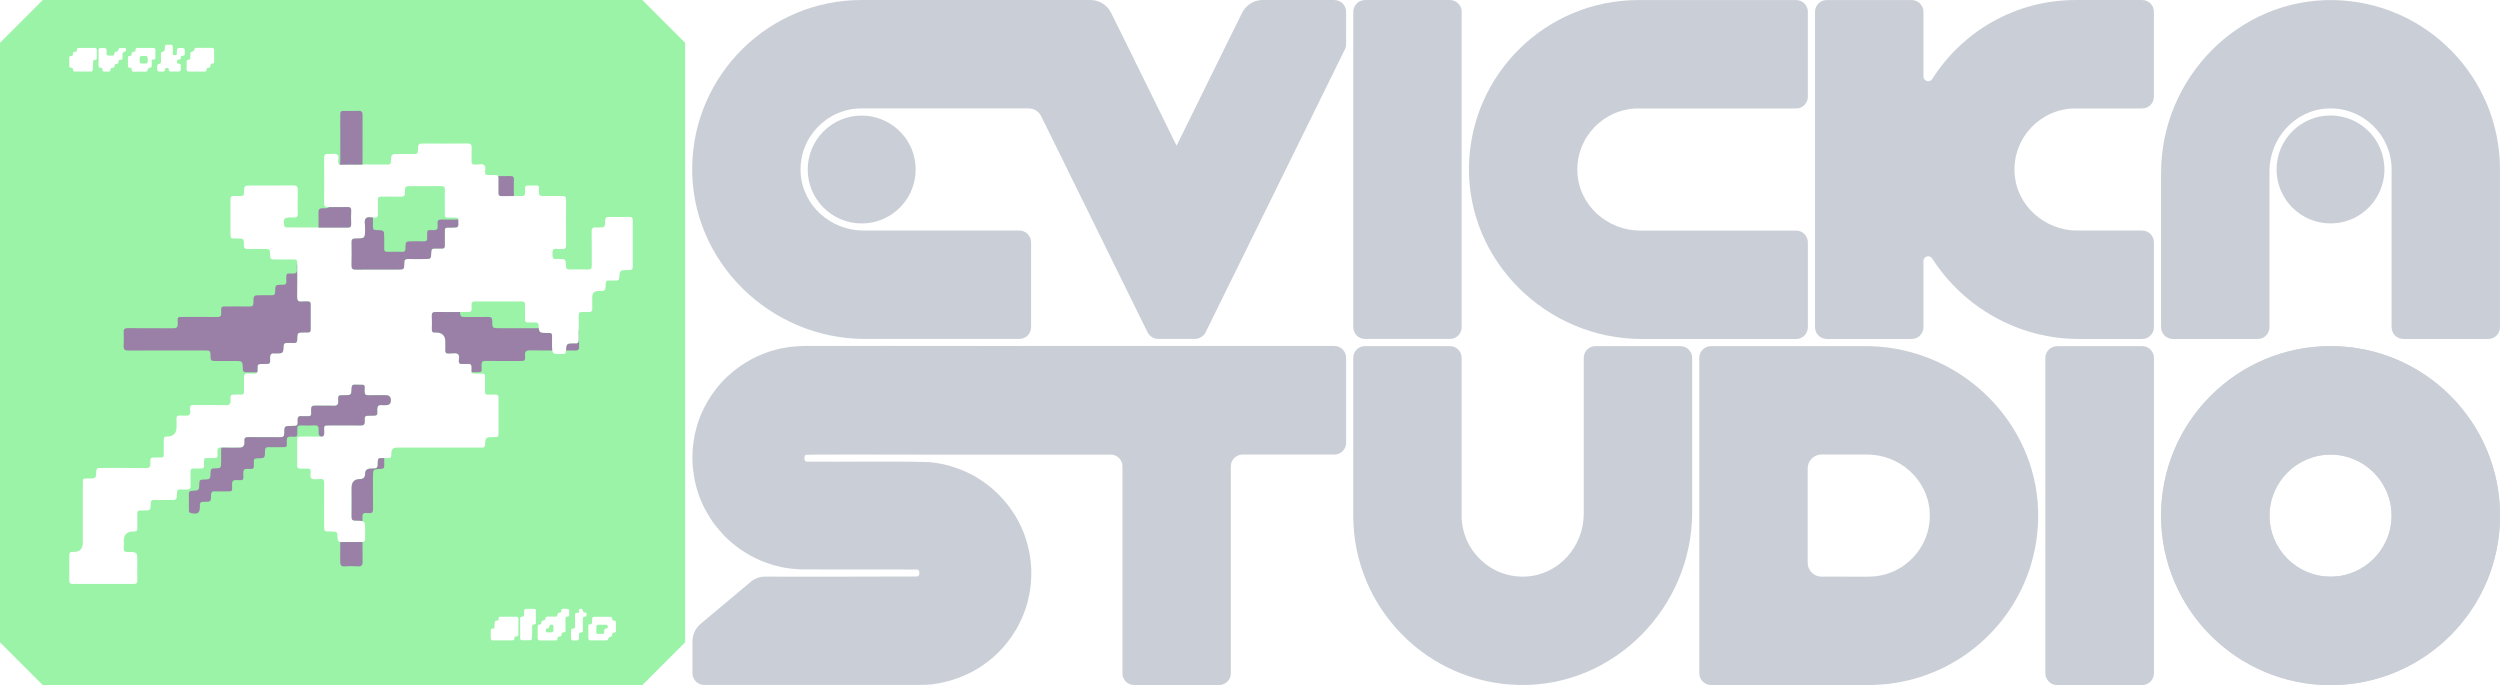 <?xml version="1.0" encoding="UTF-8"?>
<svg id="Ebene_1" xmlns="http://www.w3.org/2000/svg" viewBox="0 0 799.62 219.14"><defs><style>.cls-1{fill:#9a7fa7;}.cls-1,.cls-2,.cls-3{stroke-width:0px;}.cls-2{fill:#cacfd7;}.cls-3{fill:#9af3a7;}</style></defs><path class="cls-3" d="M172.25,104.04c-.05-.68-.33-.91-.96-.89-.72.02-1.45-.04-2.16.01-.97.09-1.25-.35-1.22-1.26.05-1.43-.02-2.87.02-4.31.02-.78-.18-1.16-1.06-1.16-5,.03-9.99.03-14.98,0-.89,0-1.07.38-1.07,1.16,0,2.38.36,2.2-2.27,2.21h-1.42c.04,1.59.28,1.59,2.25,1.59,2.24,0,4.47.03,6.71-.02.95-.02,1.35.25,1.34,1.27-.01,2.34.03,2.34,2.36,2.34h12.53c-.03-.26-.05-.58-.07-.94ZM146.59,70.68s-.01-.08-.01-.12c.02-.17.01-.32-.02-.44-.16.09-.37.13-.66.12-1.55-.04-3.11.03-4.67-.02-.92-.03-1.36.27-1.25,1.23.04.27-.02.56.01.83.12.97-.23,1.35-1.26,1.33-2.29-.05-2.08-.25-2.1,2.13,0,.12-.01.24,0,.36.1.85-.3,1.12-1.12,1.09-1.15-.05-2.31-.01-3.47-.01-2.29,0-2.32,0-2.34,2.26-.01.83-.29,1.13-1.12,1.11-1.52-.05-3.04-.06-4.55,0-.93.04-1.18-.35-1.14-1.2.05-1.08.01-2.16.01-3.24,0-2.46,0-2.5-2.45-2.51-.9,0-1.18-.31-1.16-1.19.02-.94.02-1.88.02-2.82-.85-.08-1.79-.31-2.3.3-.63.75-.15,2-.22,3.03-.01.08,0,.16,0,.24,0,3.08,0,3.12-3.14,3.13-1,0-1.21.4-1.19,1.28.04,2.44.06,4.88-.01,7.31-.03,1.07.34,1.36,1.37,1.35,4.44-.05,8.87-.02,13.31-.02,2.13,0,2.18,0,2.18-2.16-.01-.98.38-1.23,1.28-1.21,1.67.05,3.35.01,5.03.01,2.24,0,2.27.01,2.32-2.26.02-.84.33-1.14,1.14-1.1.76.04,1.52-.01,2.28.01.67.03.93-.27.92-.93-.03-1.15-.02-2.31,0-3.47.03-2.59-.28-2.29,2.31-2.31,2.08-.01,2.08,0,2.01-2.11ZM172.25,104.04c-.05-.68-.33-.91-.96-.89-.72.02-1.45-.04-2.16.01-.97.09-1.25-.35-1.22-1.26.05-1.43-.02-2.87.02-4.31.02-.78-.18-1.16-1.06-1.16-5,.03-9.99.03-14.98,0-.89,0-1.07.38-1.07,1.16,0,2.38.36,2.2-2.27,2.21h-1.42c.04,1.59.28,1.59,2.25,1.59,2.24,0,4.47.03,6.71-.02.95-.02,1.35.25,1.34,1.27-.01,2.34.03,2.34,2.36,2.34h12.53c-.03-.26-.05-.58-.07-.94ZM146.59,70.68s-.01-.08-.01-.12c.02-.17.01-.32-.02-.44-.16.09-.37.13-.66.12-1.55-.04-3.11.03-4.67-.02-.92-.03-1.36.27-1.25,1.23.04.27-.02.56.01.83.12.97-.23,1.35-1.26,1.33-2.29-.05-2.08-.25-2.1,2.13,0,.12-.01.24,0,.36.1.85-.3,1.12-1.12,1.09-1.15-.05-2.31-.01-3.47-.01-2.29,0-2.32,0-2.34,2.26-.01.83-.29,1.13-1.12,1.11-1.52-.05-3.04-.06-4.55,0-.93.04-1.18-.35-1.14-1.2.05-1.08.01-2.16.01-3.24,0-2.46,0-2.5-2.45-2.51-.9,0-1.18-.31-1.16-1.19.02-.94.02-1.88.02-2.82-.85-.08-1.79-.31-2.3.3-.63.75-.15,2-.22,3.03-.01.08,0,.16,0,.24,0,3.08,0,3.12-3.14,3.13-1,0-1.21.4-1.19,1.28.04,2.44.06,4.88-.01,7.31-.03,1.07.34,1.36,1.37,1.35,4.44-.05,8.87-.02,13.31-.02,2.13,0,2.18,0,2.18-2.16-.01-.98.38-1.23,1.28-1.21,1.67.05,3.35.01,5.03.01,2.24,0,2.27.01,2.32-2.26.02-.84.33-1.14,1.14-1.1.76.04,1.52-.01,2.28.01.67.03.93-.27.92-.93-.03-1.15-.02-2.31,0-3.47.03-2.59-.28-2.29,2.31-2.31,2.08-.01,2.08,0,2.01-2.11ZM146.59,70.68s-.01-.08-.01-.12c.02-.17.01-.32-.02-.44-.09-.4-.43-.54-.97-.52-.8.03-1.6-.02-2.4,0-.67.02-.93-.29-.92-.94.02-1.36,0-2.71,0-4.07h0c0-1.28-.05-2.56.02-3.84.04-.94-.3-1.24-1.24-1.23-3.12.05-6.23.02-9.35.02-2.15,0-2.19,0-2.19,2.15.01.97-.36,1.23-1.27,1.21-2.08-.04-4.15.03-6.23-.02-.91-.03-1.19.31-1.16,1.19.05,1.47,0,2.95.02,4.43.01.72-.18,1.09-1,1.12-.18.01-.36-.01-.56-.03-.85-.08-1.79-.31-2.3.3-.63.75-.15,2-.22,3.03-.01.08,0,.16,0,.24,0,3.08,0,3.12-3.14,3.13-1,0-1.21.4-1.19,1.28.04,2.44.06,4.88-.01,7.31-.03,1.07.34,1.36,1.37,1.35,4.44-.05,8.87-.02,13.31-.02,2.13,0,2.18,0,2.18-2.16-.01-.98.38-1.23,1.28-1.21,1.67.05,3.35.01,5.03.01,2.24,0,2.27.01,2.32-2.26.02-.84.33-1.14,1.14-1.1.76.04,1.52-.01,2.28.01.67.03.93-.27.92-.93-.03-1.15-.02-2.31,0-3.47.03-2.59-.28-2.29,2.31-2.31,2.08-.01,2.08,0,2.01-2.11ZM172.25,104.04c-.05-.68-.33-.91-.96-.89-.72.02-1.45-.04-2.16.01-.97.09-1.25-.35-1.22-1.26.05-1.43-.02-2.87.02-4.31.02-.78-.18-1.16-1.06-1.16-5,.03-9.99.03-14.98,0-.89,0-1.07.38-1.07,1.16,0,2.38.36,2.2-2.27,2.21h-1.42c.04,1.59.28,1.59,2.25,1.59,2.24,0,4.47.03,6.71-.02.95-.02,1.35.25,1.34,1.27-.01,2.34.03,2.34,2.36,2.34h12.53c-.03-.26-.05-.58-.07-.94ZM146.59,70.68s-.01-.08-.01-.12c.02-.17.01-.32-.02-.44-.09-.4-.43-.54-.97-.52-.8.03-1.6-.02-2.4,0-.67.02-.93-.29-.92-.94.02-1.36,0-2.71,0-4.07h0c0-1.28-.05-2.56.02-3.84.04-.94-.3-1.24-1.24-1.23-3.12.05-6.23.02-9.35.02-2.15,0-2.19,0-2.19,2.15.01.97-.36,1.23-1.27,1.21-2.08-.04-4.15.03-6.23-.02-.91-.03-1.19.31-1.16,1.19.05,1.47,0,2.95.02,4.43.01.72-.18,1.09-1,1.12-.18.01-.36-.01-.56-.03-.85-.08-1.79-.31-2.3.3-.63.75-.15,2-.22,3.03-.01.08,0,.16,0,.24,0,3.08,0,3.12-3.14,3.13-1,0-1.21.4-1.19,1.28.04,2.44.06,4.88-.01,7.31-.03,1.07.34,1.36,1.37,1.35,4.44-.05,8.87-.02,13.31-.02,2.13,0,2.18,0,2.18-2.16-.01-.98.38-1.23,1.28-1.21,1.67.05,3.35.01,5.03.01,2.24,0,2.27.01,2.32-2.26.02-.84.33-1.14,1.14-1.1.76.04,1.52-.01,2.28.01.67.03.93-.27.92-.93-.03-1.15-.02-2.31,0-3.47.03-2.59-.28-2.29,2.31-2.31,2.08-.01,2.08,0,2.01-2.11ZM47.06,18.08c-.11-.11-.27-.17-.43-.17h-1.34c-.34,0-.61.27-.61.6v1.21c0,.34.27.61.61.61h1.34c.34,0,.61-.27.61-.61v-1.2c0-.17-.06-.32-.18-.44ZM146.59,70.68s-.01-.08-.01-.12c.02-.17.01-.32-.02-.44-.09-.4-.43-.54-.97-.52-.8.03-1.6-.02-2.4,0-.67.02-.93-.29-.92-.94.02-1.36,0-2.71,0-4.07h0c0-1.28-.05-2.56.02-3.84.04-.94-.3-1.24-1.24-1.23-3.12.05-6.23.02-9.35.02-2.15,0-2.19,0-2.19,2.15.01.97-.36,1.23-1.27,1.21-2.08-.04-4.15.03-6.23-.02-.91-.03-1.19.31-1.16,1.19.05,1.47,0,2.95.02,4.43.01.72-.18,1.09-1,1.12-.18.01-.36-.01-.56-.03-.85-.08-1.79-.31-2.3.3-.63.75-.15,2-.22,3.03-.01.08,0,.16,0,.24,0,3.08,0,3.12-3.14,3.13-1,0-1.21.4-1.19,1.28.04,2.44.06,4.88-.01,7.31-.03,1.07.34,1.36,1.37,1.35,4.44-.05,8.87-.02,13.31-.02,2.13,0,2.18,0,2.18-2.16-.01-.98.38-1.23,1.28-1.21,1.67.05,3.35.01,5.03.01,2.24,0,2.27.01,2.32-2.26.02-.84.33-1.14,1.14-1.1.76.04,1.52-.01,2.28.01.67.03.93-.27.92-.93-.03-1.15-.02-2.31,0-3.47.03-2.59-.28-2.29,2.31-2.31,2.08-.01,2.08,0,2.01-2.11ZM172.25,104.04c-.05-.68-.33-.91-.96-.89-.72.02-1.45-.04-2.16.01-.97.09-1.25-.35-1.22-1.26.05-1.43-.02-2.87.02-4.31.02-.78-.18-1.16-1.06-1.16-5,.03-9.99.03-14.98,0-.89,0-1.07.38-1.07,1.16,0,2.38.36,2.2-2.27,2.21h-1.42c.04,1.59.28,1.59,2.25,1.59,2.24,0,4.47.03,6.71-.02.95-.02,1.35.25,1.34,1.27-.01,2.34.03,2.34,2.36,2.34h12.53c-.03-.26-.05-.58-.07-.94ZM146.59,70.68s-.01-.08-.01-.12c.02-.17.01-.32-.02-.44-.09-.4-.43-.54-.97-.52-.8.03-1.6-.02-2.4,0-.67.02-.93-.29-.92-.94.02-1.36,0-2.71,0-4.07h0c0-1.28-.05-2.56.02-3.84.04-.94-.3-1.24-1.24-1.23-3.12.05-6.23.02-9.35.02-2.15,0-2.19,0-2.19,2.15.01.97-.36,1.23-1.27,1.21-2.08-.04-4.15.03-6.23-.02-.91-.03-1.19.31-1.16,1.19.05,1.47,0,2.95.02,4.43.01.72-.18,1.09-1,1.12-.18.01-.36-.01-.56-.03-.85-.08-1.79-.31-2.3.3-.63.75-.15,2-.22,3.03-.01.08,0,.16,0,.24,0,3.08,0,3.12-3.14,3.13-1,0-1.21.4-1.19,1.28.04,2.44.06,4.88-.01,7.31-.03,1.07.34,1.36,1.37,1.35,4.44-.05,8.87-.02,13.31-.02,2.13,0,2.18,0,2.18-2.16-.01-.98.38-1.23,1.28-1.21,1.67.05,3.35.01,5.03.01,2.24,0,2.27.01,2.32-2.26.02-.84.33-1.14,1.14-1.1.76.04,1.52-.01,2.28.01.67.03.93-.27.92-.93-.03-1.15-.02-2.31,0-3.47.03-2.59-.28-2.29,2.31-2.31,2.08-.01,2.08,0,2.01-2.11ZM47.06,18.08c-.11-.11-.27-.17-.43-.17h-1.34c-.34,0-.61.27-.61.6v1.21c0,.34.27.61.61.61h1.34c.34,0,.61-.27.61-.61v-1.2c0-.17-.06-.32-.18-.44ZM47.06,18.08c-.11-.11-.27-.17-.43-.17h-1.34c-.34,0-.61.27-.61.6v1.21c0,.34.27.61.61.61h1.34c.34,0,.61-.27.61-.61v-1.2c0-.17-.06-.32-.18-.44ZM146.59,70.68s-.01-.08-.01-.12c.02-.17.01-.32-.02-.44-.09-.4-.43-.54-.97-.52-.8.03-1.6-.02-2.4,0-.67.02-.93-.29-.92-.94.02-1.36,0-2.71,0-4.07h0c0-1.28-.05-2.56.02-3.84.04-.94-.3-1.24-1.24-1.23-3.12.05-6.23.02-9.35.02-2.15,0-2.19,0-2.19,2.15.01.97-.36,1.23-1.27,1.21-2.08-.04-4.15.03-6.23-.02-.91-.03-1.19.31-1.16,1.19.05,1.47,0,2.95.02,4.43.01.72-.18,1.09-1,1.12-.18.01-.36-.01-.56-.03-.85-.08-1.79-.31-2.3.3-.63.75-.15,2-.22,3.03-.01.08,0,.16,0,.24,0,3.08,0,3.12-3.14,3.13-1,0-1.21.4-1.19,1.28.04,2.44.06,4.88-.01,7.31-.03,1.07.34,1.36,1.37,1.35,4.44-.05,8.87-.02,13.31-.02,2.13,0,2.18,0,2.18-2.16-.01-.98.38-1.23,1.28-1.21,1.67.05,3.35.01,5.03.01,2.24,0,2.27.01,2.32-2.26.02-.84.33-1.14,1.14-1.1.76.04,1.52-.01,2.28.01.67.03.93-.27.92-.93-.03-1.15-.02-2.31,0-3.47.03-2.59-.28-2.29,2.31-2.31,2.08-.01,2.08,0,2.01-2.11ZM172.25,104.04c-.05-.68-.33-.91-.96-.89-.72.02-1.45-.04-2.16.01-.97.09-1.25-.35-1.22-1.26.05-1.43-.02-2.87.02-4.31.02-.78-.18-1.16-1.06-1.16-5,.03-9.99.03-14.98,0-.89,0-1.07.38-1.07,1.16,0,2.38.36,2.2-2.27,2.21h-1.42c.04,1.59.28,1.59,2.25,1.59,2.24,0,4.47.03,6.71-.02.95-.02,1.35.25,1.34,1.27-.01,2.34.03,2.34,2.36,2.34h12.53c-.03-.26-.05-.58-.07-.94ZM146.59,70.68s-.01-.08-.01-.12c.02-.17.01-.32-.02-.44-.09-.4-.43-.54-.97-.52-.8.03-1.6-.02-2.4,0-.67.02-.93-.29-.92-.94.02-1.36,0-2.71,0-4.07h0c0-1.28-.05-2.56.02-3.84.04-.94-.3-1.24-1.24-1.23-3.12.05-6.23.02-9.35.02-2.15,0-2.19,0-2.19,2.15.01.97-.36,1.23-1.27,1.21-2.08-.04-4.15.03-6.23-.02-.91-.03-1.19.31-1.16,1.19.05,1.47,0,2.95.02,4.43.01.72-.18,1.09-1,1.12-.18.01-.36-.01-.56-.03-.85-.08-1.79-.31-2.3.3-.63.75-.15,2-.22,3.03-.01.08,0,.16,0,.24,0,3.08,0,3.12-3.14,3.13-1,0-1.21.4-1.19,1.28.04,2.44.06,4.88-.01,7.31-.03,1.07.34,1.36,1.37,1.35,4.44-.05,8.87-.02,13.31-.02,2.13,0,2.18,0,2.18-2.16-.01-.98.38-1.23,1.28-1.21,1.67.05,3.35.01,5.03.01,2.24,0,2.27.01,2.32-2.26.02-.84.33-1.14,1.14-1.1.76.04,1.52-.01,2.28.01.67.03.93-.27.92-.93-.03-1.15-.02-2.31,0-3.47.03-2.59-.28-2.29,2.31-2.31,2.08-.01,2.08,0,2.01-2.11ZM47.06,18.08c-.11-.11-.27-.17-.43-.17h-1.34c-.34,0-.61.27-.61.6v1.21c0,.34.27.61.61.61h1.34c.34,0,.61-.27.61-.61v-1.2c0-.17-.06-.32-.18-.44ZM47.06,18.08c-.11-.11-.27-.17-.43-.17h-1.34c-.34,0-.61.27-.61.6v1.21c0,.34.27.61.61.61h1.34c.34,0,.61-.27.61-.61v-1.2c0-.17-.06-.32-.18-.44ZM146.59,70.68s-.01-.08-.01-.12c.02-.17.01-.32-.02-.44-.09-.4-.43-.54-.97-.52-.8.03-1.6-.02-2.4,0-.67.02-.93-.29-.92-.94.02-1.36,0-2.71,0-4.07h0c0-1.28-.05-2.56.02-3.84.04-.94-.3-1.24-1.24-1.23-3.12.05-6.23.02-9.35.02-2.15,0-2.19,0-2.19,2.15.01.97-.36,1.23-1.27,1.21-2.08-.04-4.15.03-6.23-.02-.91-.03-1.19.31-1.16,1.19.05,1.47,0,2.95.02,4.43.01.72-.18,1.09-1,1.12-.18.01-.36-.01-.56-.03-.85-.08-1.79-.31-2.3.3-.63.75-.15,2-.22,3.03-.01.08,0,.16,0,.24,0,3.08,0,3.12-3.14,3.13-1,0-1.21.4-1.19,1.28.04,2.44.06,4.88-.01,7.31-.03,1.07.34,1.36,1.37,1.35,4.44-.05,8.87-.02,13.31-.02,2.13,0,2.18,0,2.18-2.16-.01-.98.38-1.23,1.28-1.21,1.67.05,3.35.01,5.03.01,2.24,0,2.27.01,2.32-2.26.02-.84.33-1.14,1.14-1.1.76.04,1.52-.01,2.28.01.67.03.93-.27.92-.93-.03-1.15-.02-2.31,0-3.47.03-2.59-.28-2.29,2.31-2.31,2.08-.01,2.08,0,2.01-2.11ZM172.25,104.04c-.05-.68-.33-.91-.96-.89-.72.02-1.45-.04-2.16.01-.97.09-1.25-.35-1.22-1.26.05-1.43-.02-2.87.02-4.31.02-.78-.18-1.16-1.06-1.16-5,.03-9.99.03-14.98,0-.89,0-1.07.38-1.07,1.16,0,2.38.36,2.2-2.27,2.21h-1.42c.04,1.59.28,1.59,2.25,1.59,2.24,0,4.47.03,6.71-.02.95-.02,1.35.25,1.34,1.27-.01,2.34.03,2.34,2.36,2.34h12.53c-.03-.26-.05-.58-.07-.94ZM146.59,70.68s-.01-.08-.01-.12c.02-.17.01-.32-.02-.44-.09-.4-.43-.54-.97-.52-.8.03-1.6-.02-2.4,0-.67.02-.93-.29-.92-.94.02-1.36,0-2.71,0-4.07h0c0-1.28-.05-2.56.02-3.84.04-.94-.3-1.24-1.24-1.23-3.12.05-6.23.02-9.35.02-2.15,0-2.19,0-2.19,2.15.01.97-.36,1.23-1.27,1.21-2.08-.04-4.15.03-6.23-.02-.91-.03-1.19.31-1.16,1.19.05,1.47,0,2.95.02,4.43.01.72-.18,1.09-1,1.12-.18.01-.36-.01-.56-.03-.85-.08-1.79-.31-2.3.3-.63.75-.15,2-.22,3.03-.01.08,0,.16,0,.24,0,3.08,0,3.12-3.14,3.13-1,0-1.21.4-1.19,1.28.04,2.44.06,4.88-.01,7.31-.03,1.07.34,1.36,1.37,1.35,4.44-.05,8.87-.02,13.31-.02,2.13,0,2.18,0,2.18-2.16-.01-.98.38-1.23,1.28-1.21,1.67.05,3.35.01,5.03.01,2.24,0,2.27.01,2.32-2.26.02-.84.33-1.14,1.14-1.1.76.04,1.52-.01,2.28.01.67.03.93-.27.92-.93-.03-1.15-.02-2.31,0-3.47.03-2.59-.28-2.29,2.31-2.31,2.08-.01,2.08,0,2.01-2.11ZM47.06,18.08c-.11-.11-.27-.17-.43-.17h-1.34c-.34,0-.61.27-.61.6v1.21c0,.34.27.61.61.61h1.34c.34,0,.61-.27.61-.61v-1.2c0-.17-.06-.32-.18-.44ZM47.06,18.08c-.11-.11-.27-.17-.43-.17h-1.34c-.34,0-.61.27-.61.6v1.21c0,.34.27.61.61.61h1.34c.34,0,.61-.27.61-.61v-1.2c0-.17-.06-.32-.18-.44ZM146.59,70.68s-.01-.08-.01-.12c.02-.17.01-.32-.02-.44-.09-.4-.43-.54-.97-.52-.8.03-1.6-.02-2.4,0-.67.02-.93-.29-.92-.94.02-1.36,0-2.71,0-4.07h0c0-1.28-.05-2.56.02-3.84.04-.94-.3-1.24-1.24-1.23-3.12.05-6.23.02-9.35.02-2.15,0-2.19,0-2.19,2.15.01.97-.36,1.23-1.27,1.21-2.08-.04-4.15.03-6.23-.02-.91-.03-1.19.31-1.16,1.19.05,1.47,0,2.95.02,4.43.01.72-.18,1.09-1,1.12-.18.01-.36-.01-.56-.03-.85-.08-1.79-.31-2.3.3-.63.75-.15,2-.22,3.03-.01.08,0,.16,0,.24,0,3.08,0,3.12-3.14,3.13-1,0-1.21.4-1.19,1.28.04,2.44.06,4.88-.01,7.31-.03,1.07.34,1.36,1.37,1.35,4.44-.05,8.87-.02,13.31-.02,2.13,0,2.18,0,2.18-2.16-.01-.98.38-1.23,1.28-1.21,1.67.05,3.35.01,5.03.01,2.24,0,2.27.01,2.32-2.26.02-.84.33-1.14,1.14-1.1.76.04,1.52-.01,2.28.01.67.03.93-.27.92-.93-.03-1.15-.02-2.31,0-3.47.03-2.59-.28-2.29,2.31-2.31,2.08-.01,2.08,0,2.01-2.11ZM172.25,104.04c-.05-.68-.33-.91-.96-.89-.72.02-1.45-.04-2.16.01-.97.09-1.25-.35-1.22-1.26.05-1.43-.02-2.87.02-4.31.02-.78-.18-1.16-1.06-1.16-5,.03-9.99.03-14.98,0-.89,0-1.07.38-1.07,1.16,0,2.38.36,2.2-2.27,2.21h-1.42c.04,1.59.28,1.59,2.25,1.59,2.24,0,4.47.03,6.71-.02.95-.02,1.35.25,1.34,1.27-.01,2.34.03,2.34,2.36,2.34h12.53c-.03-.26-.05-.58-.07-.94ZM146.59,70.68s-.01-.08-.01-.12c.02-.17.01-.32-.02-.44-.09-.4-.43-.54-.97-.52-.8.03-1.6-.02-2.4,0-.67.02-.93-.29-.92-.94.02-1.36,0-2.71,0-4.07h0c0-1.28-.05-2.56.02-3.84.04-.94-.3-1.24-1.24-1.23-3.12.05-6.23.02-9.35.02-2.15,0-2.19,0-2.19,2.15.01.97-.36,1.23-1.27,1.21-2.08-.04-4.15.03-6.23-.02-.91-.03-1.19.31-1.16,1.19.05,1.47,0,2.95.02,4.43.01.72-.18,1.09-1,1.12-.18.01-.36-.01-.56-.03-.85-.08-1.79-.31-2.3.3-.63.75-.15,2-.22,3.03-.01.08,0,.16,0,.24,0,3.08,0,3.12-3.14,3.13-1,0-1.21.4-1.19,1.28.04,2.44.06,4.88-.01,7.31-.03,1.07.34,1.36,1.37,1.35,4.44-.05,8.87-.02,13.31-.02,2.13,0,2.18,0,2.18-2.16-.01-.98.38-1.23,1.28-1.21,1.67.05,3.35.01,5.03.01,2.24,0,2.27.01,2.32-2.26.02-.84.33-1.14,1.14-1.1.76.04,1.52-.01,2.28.01.67.03.93-.27.92-.93-.03-1.15-.02-2.31,0-3.47.03-2.59-.28-2.29,2.31-2.31,2.08-.01,2.08,0,2.01-2.11ZM47.06,18.08c-.11-.11-.27-.17-.43-.17h-1.34c-.34,0-.61.27-.61.6v1.21c0,.34.27.61.61.61h1.34c.34,0,.61-.27.61-.61v-1.2c0-.17-.06-.32-.18-.44ZM47.06,18.08c-.11-.11-.27-.17-.43-.17h-1.34c-.34,0-.61.27-.61.6v1.21c0,.34.27.61.61.61h1.34c.34,0,.61-.27.61-.61v-1.2c0-.17-.06-.32-.18-.44ZM146.59,70.68s-.01-.08-.01-.12c.02-.17.01-.32-.02-.44-.09-.4-.43-.54-.97-.52-.8.03-1.6-.02-2.4,0-.67.02-.93-.29-.92-.94.02-1.36,0-2.71,0-4.07h0c0-1.28-.05-2.56.02-3.84.04-.94-.3-1.24-1.24-1.23-3.12.05-6.23.02-9.35.02-2.15,0-2.19,0-2.19,2.15.01.97-.36,1.23-1.27,1.21-2.08-.04-4.15.03-6.23-.02-.91-.03-1.19.31-1.16,1.19.05,1.47,0,2.95.02,4.43.01.72-.18,1.09-1,1.12-.18.01-.36-.01-.56-.03-.85-.08-1.79-.31-2.3.3-.63.75-.15,2-.22,3.03-.01.08,0,.16,0,.24,0,3.08,0,3.12-3.14,3.13-1,0-1.21.4-1.19,1.28.04,2.44.06,4.88-.01,7.31-.03,1.07.34,1.36,1.37,1.35,4.44-.05,8.87-.02,13.31-.02,2.13,0,2.18,0,2.18-2.16-.01-.98.38-1.23,1.28-1.21,1.67.05,3.35.01,5.03.01,2.24,0,2.27.01,2.32-2.26.02-.84.33-1.14,1.14-1.1.76.04,1.52-.01,2.28.01.67.03.93-.27.92-.93-.03-1.15-.02-2.31,0-3.47.03-2.59-.28-2.29,2.31-2.31,2.08-.01,2.08,0,2.01-2.11ZM176.52,199.81h-.33c-.26,0-.47.2-.49.46l-.02.28c-.02.24-.2.43-.44.46l-.26.03c-.25.02-.44.23-.44.49v.24c0,.13.05.25.14.35.09.09.22.14.35.14h1.38c.33,0,.61-.27.61-.61v-1.34c0-.28-.22-.5-.5-.5ZM172.25,104.04c-.05-.68-.33-.91-.96-.89-.72.02-1.45-.04-2.16.01-.97.09-1.25-.35-1.22-1.26.05-1.43-.02-2.87.02-4.31.02-.78-.18-1.16-1.06-1.16-5,.03-9.99.03-14.98,0-.89,0-1.07.38-1.07,1.16,0,2.38.36,2.2-2.27,2.21h-1.42c.04,1.59.28,1.59,2.25,1.59,2.24,0,4.47.03,6.71-.02.95-.02,1.35.25,1.34,1.27-.01,2.34.03,2.34,2.36,2.34h12.53c-.03-.26-.05-.58-.07-.94ZM146.58,70.56c.02-.17.01-.32-.02-.44-.09-.4-.43-.54-.97-.52-.8.03-1.6-.02-2.4,0-.67.02-.93-.29-.92-.94.02-1.36,0-2.71,0-4.07h0c0-1.28-.05-2.56.02-3.84.04-.94-.3-1.24-1.24-1.23-3.12.05-6.23.02-9.35.02-2.15,0-2.19,0-2.19,2.15.01.97-.36,1.23-1.27,1.21-2.08-.04-4.15.03-6.23-.02-.91-.03-1.19.31-1.16,1.19.05,1.47,0,2.95.02,4.43.01.72-.18,1.09-1,1.12-.18.01-.36-.01-.56-.03-.85-.08-1.79-.31-2.3.3-.63.75-.15,2-.22,3.03-.01.08,0,.16,0,.24,0,3.08,0,3.12-3.14,3.13-1,0-1.21.4-1.19,1.28.04,2.44.06,4.88-.01,7.31-.03,1.07.34,1.36,1.37,1.35,4.44-.05,8.87-.02,13.31-.02,2.13,0,2.18,0,2.18-2.16-.01-.98.38-1.23,1.28-1.21,1.67.05,3.35.01,5.03.01,2.24,0,2.27.01,2.32-2.26.02-.84.33-1.14,1.14-1.1.76.04,1.52-.01,2.28.01.67.03.93-.27.92-.93-.03-1.15-.02-2.31,0-3.47.03-2.59-.28-2.29,2.31-2.31,2.08-.01,2.08,0,2.01-2.11-.01-.04-.01-.08-.01-.12ZM176.52,199.81h-.33c-.26,0-.47.2-.49.46l-.02.28c-.02.24-.2.43-.44.46l-.26.03c-.25.02-.44.23-.44.49v.24c0,.13.05.25.14.35.09.09.22.14.35.14h1.38c.33,0,.61-.27.61-.61v-1.34c0-.28-.22-.5-.5-.5ZM47.06,18.08c-.11-.11-.27-.17-.43-.17h-1.34c-.34,0-.61.27-.61.6v1.21c0,.34.27.61.61.61h1.34c.34,0,.61-.27.61-.61v-1.2c0-.17-.06-.32-.18-.44ZM205.44,0H13.7L0,13.7v191.74l13.7,13.69h191.74l13.7-13.69V13.7l-13.7-13.7ZM59.69,19.6c0-.26.2-.47.46-.49l.27-.02c.26-.02.45-.24.45-.5v-1.48c0-.28.21-.53.49-.59.55-.11.69-.22.76-.69.05-.3.3-.51.6-.51h5.17c.16,0,.32.06.43.18.11.11.18.27.18.43v3.92c0,.26-.2.47-.46.49l-.29.02c-.26.02-.45.24-.45.5v.32c0,.26-.21.47-.47.49l-.32.02c-.25.01-.45.21-.46.47v.27c-.03.26-.24.47-.51.47h-5.24c-.34,0-.61-.28-.61-.61v-2.69ZM50.31,20.89c.01-.15.24-.34.42-.42.07-.03.15-.04.22-.05.31-.03.55-.29.54-.6v-2.68c0-.28.19-.52.45-.59.74-.19.76-.34.8-1.34,0-.12.01-.24.01-.36.01-.3.26-.55.57-.55h1.4c.31,0,.57.25.57.93v2.36l1.22.03c.03-.62.05-1.11.08-1.69.02-.32.29-.58.62-.58h1.16c.48,0,.74.27.74.59v1.38c0,.27-.21.48-.47.5l-.35.02c-.25.01-.45.21-.46.46l-.02.3c-.02.25-.22.44-.46.46l-.28.02c-.26,0-.46.23-.46.49v.31c0,.28.22.5.49.5h.22c.28,0,.5.22.5.49v1.42c0,.33-.28.6-.61.6h-2.63c-.16,0-.31-.06-.43-.18-.11-.11-.17-.27-.16-.43,0-.3-.04-.59-.62-.56-.53.02-.57.27-.56.55.01.17-.05.33-.17.44-.11.12-.27.19-.43.19h-1.32c-.33,0-.61-.27-.61-.61,0-.48,0-.94.03-1.4ZM40.91,18.39c0-.26.2-.47.46-.49l.29-.02c.25-.02.45-.23.45-.49v-.32c0-.27.21-.48.47-.5l.32-.02c.26-.01.46-.23.46-.49v-.24c0-.13.05-.25.14-.34.1-.1.22-.15.35-.15h5.25c.33,0,.61.28.61.61,0,.93,0,1.84-.02,2.74-.01.12-.25.3-.41.35-.25.05-.5.07-.75.06v2c0,.32-.25.58-.57.6-.42.03-.68.22-.71.65-.02.32-.28.57-.6.58h-4.02c-.26,0-.48-.21-.49-.47l-.02-.32c-.01-.25-.21-.46-.46-.47l-.28-.02c-.26-.01-.47-.23-.47-.49v-2.76ZM31.53,15.94c0-.33.27-.61.61-.61h1.32c.33,0,.61.28.61.61v1.23c0,.33.27.61.6.61h1.4c.27,0,.48-.21.49-.47l.02-.3c.02-.26.23-.46.49-.46.44-.03.75-.2.78-.62.03-.32.29-.57.61-.58.54-.01,1.05-.01,1.56.03.13.01.33.35.32.53-.02.24-.14.46-.34.61-.08.04-.18.07-.28.07-.31.03-.54.3-.53.62v1.42c0,.26-.21.48-.47.49l-.35.02c-.26,0-.46.21-.47.47l-.02.33c0,.25-.21.45-.46.46-.53,0-.82.25-.8.8-.01.13-.06.25-.15.34-.1.09-.22.14-.35.13h-.27c-.26,0-.47.21-.49.47l-.02.29c-.01.26-.23.47-.49.47h-1.59c-.27,0-.48-.21-.5-.47v-.28c-.02-.26-.22-.46-.48-.47l-.28-.02c-.27-.01-.47-.23-.47-.49v-5.23ZM22.15,18.4c0-.26.2-.48.46-.49l.25-.02c.26-.02.46-.24.46-.49v-.33c0-.26.2-.47.46-.49l.35-.02c.25-.01.45-.22.46-.47l.02-.29c.01-.26.23-.47.49-.47h5.25c.33,0,.61.27.61.61v2.71c0,.27-.21.48-.47.5h-.23c-.25.02-.45.22-.46.48-.05.88-.11,1.76-.14,2.63-.02.34-.05.61-.49.61h-5.32c-.14,0-.26-.05-.35-.14-.1-.1-.15-.22-.15-.36v-.22c0-.26-.21-.47-.47-.49h-.26c-.27-.03-.47-.24-.47-.51v-2.75ZM165.8,203.04c0,.26-.2.47-.46.49l-.33.02c-.25.02-.44.21-.46.45l-.04.35c-.02.26-.23.45-.49.45-2.19,0-4.31,0-6.44.01-.16,0-.32-.06-.43-.18-.12-.12-.18-.28-.18-.44.02-.79.03-1.57,0-2.35-.03-.56.1-.86.73-.79.14,0,.29-.03.43-.07l.11-1.98c.01-.25.21-.45.46-.47h.29c.26-.03.47-.24.47-.51v-.26c0-.27.22-.49.49-.49h5.25c.34,0,.61.27.61.61v5.16ZM171.4,199.23c0,.28-.22.5-.49.5h-.21c-.28,0-.5.22-.5.5,0,.71.01,1.39,0,2.06-.02.7-.04,1.4-.11,2.1-.06.18-.2.33-.39.38-.9.02-1.8.02-2.72.02-.34,0-.61-.27-.61-.61v-6.45c0-.27.22-.49.49-.49h.28c.13,0,.25-.05.35-.15.09-.09.14-.21.14-.35v-1.4c0-.33.27-.6.61-.6.98,0,1.9-.01,2.82.02.12,0,.32.27.32.42.03,1.33.02,2.67.02,4.05ZM182.06,196.74c0,.25-.19.46-.45.49l-.29.03c-.25.02-.44.24-.44.49v4.01c0,.26-.2.47-.45.49l-.37.03c-.26.03-.45.24-.45.49v.32c0,.26-.2.48-.46.49l-.36.03c-.25.02-.44.22-.46.47v.29c-.02.27-.24.47-.5.47h-5.25c-.34,0-.61-.27-.61-.61v-3.96c0-.26.19-.47.45-.49l.27-.02c.25-.02.44-.22.45-.47l.02-.33c.01-.26.21-.46.46-.47.48-.01.81-.19.84-.68,0-.32.26-.59.59-.59h2.75c.26,0,.47-.2.49-.45l.03-.34c.02-.23.21-.43.45-.45l.31-.03c.25-.02.44-.22.45-.46l.02-.3c.01-.27.22-.48.49-.47h1.41c.33,0,.61.27.61.6v1.42ZM187.61,196.73c0,.25-.19.46-.44.49l-.29.03c-.25.03-.44.24-.44.49v4.05c0,.26-.19.47-.44.49l-.38.04c-.25.03-.44.24-.44.49v1.41c0,.33-.27.6-.6.6h-1.34c-.34,0-.61-.27-.61-.6v-2.66c0-.25.19-.47.44-.49l.42-.05c.25-.02.44-.23.44-.48.01-1.22.03-2.43-.02-3.64-.03-.73.21-1,.92-.89.11-.01.21-.02.32-.06l.07-1.1c.98-.27,1.05-.22,1.23.65.08.19.23.34.43.4.24.06.48.07.73.06v.77ZM196.99,201.84c0,.26-.21.48-.47.49h-.24c-.25.02-.45.22-.47.47l-.03.4c-.02.22-.18.41-.4.45-.59.11-.73.2-.8.66-.05.3-.3.51-.6.51h-5.19c-.34,0-.61-.27-.61-.6v-4.46c.15-.03.31-.05.47-.05.52.05.71-.16.69-.69,0-.4.03-.79.07-1.19.03-.31.29-.55.61-.55h5.27c.27,0,.48.2.5.46v.27c.03.24.22.44.47.46h.27c.26.03.46.25.46.51v2.86ZM202.38,85.28c.01.84-.31,1.18-1.13,1.1-.16-.02-.32,0-.48,0-2.48.01-2.49.01-2.71,2.48-.05.59-.26.88-.87.87-.79-.02-1.6.03-2.39,0-.76-.04-1.05.24-1.07,1.03-.06,2.33-.09,2.33-2.39,2.33q-1.91,0-1.91,1.96c0,1.2-.04,2.4.01,3.6.04.9-.34,1.21-1.2,1.16-.68-.05-1.36.03-2.04-.02-.84-.06-1.11.3-1.1,1.12.02,1.47.01,2.95.01,4.43,0,1.08,0,2.16.02,3.24.02.99-.32,1.41-1.31,1.29-.08-.02-.16-.01-.24-.01-2.3.02-2.38.02-2.53,2.24,0,.06-.01.12-.01.18-.04.64-.25.98-.92.93-.08,0-.16,0-.24,0-2.39.09-3.06.11-3.25-1.11-.08-.48-.08-1.15-.08-2.09,0-.84-.02-1.68.01-2.52.03-.71-.24-1.05-.98-.99-.19.02-.4,0-.6,0-2.17-.01-2.51-.01-2.66-1.53-.03-.26-.05-.58-.07-.94-.05-.68-.33-.91-.96-.89-.72.02-1.45-.04-2.16.01-.97.09-1.25-.35-1.22-1.26.05-1.43-.02-2.87.02-4.31.02-.78-.18-1.16-1.06-1.16-5,.03-9.99.03-14.98,0-.89,0-1.07.38-1.07,1.16,0,2.38.36,2.2-2.27,2.21h-1.42c-2.57.01-5.13.02-7.69-.02-.95,0-1.39.22-1.33,1.27.07,1.43.04,2.87.01,4.31-.02.72.26,1.05.98.98.12,0,.24,0,.36,0q2.98.03,2.98,2.96c0,.92.03,1.84-.01,2.75-.02.71.23,1.07.97,1,.16-.01.32-.01.48,0,.87.06,1.9-.32,2.57.19.69.53.23,1.58.3,2.39.04.56.29.78.83.77.68,0,1.36.05,2.03,0,.97-.09,1.26.33,1.23,1.25-.02.69-.05,1.12,0,1.4.11.51.51.46,1.86.48,2.76.02,2.4-.34,2.43,2.42.02,1.11.03,2.23,0,3.35-.01.66.24.96.91.94.8-.03,1.6.02,2.4-.01.7-.02,1.02.24,1.01.97-.01,3.88-.01,7.75,0,11.63,0,.7-.26,1.04-.98.99-.2-.02-.4,0-.6,0-2.51.02-2.55.01-2.72,2.46-.07,1.01-.71.89-1.34.89-4.55.01-9.11.01-13.66.01h-13.19q-1.78,0-1.79,1.72c0,.24-.02.48-.01.72.04.67-.29.93-.94.91-.45,0-.89,0-1.34.01-.31,0-.62,0-.93-.02-.85-.05-1.1.3-1.11,1.12-.02,2.24-.06,2.24-2.35,2.25q-1.7,0-1.71,1.69t-1.63,1.66q-2.69.01-2.69,2.75c0,3.12.03,6.23,0,9.35-.01.89.29,1.17,1.18,1.17,1.11.01,1.83.02,2.3.18.85.27.85,1.01.85,3.07,0,.88-.03,1.75,0,2.63.02.67-.24.95-.85.98-.04.01-.1.01-.15.01-2.24-.02-4.48-.03-6.71,0-.08,0-.16,0-.24-.01-.65-.05-.85-.41-.86-1.13-.05-2.22-.07-2.22-2.36-2.22-1.94,0-1.95,0-1.95-1.95,0-4.52-.02-9.03.02-13.54.01-.99-.29-1.43-1.29-1.29-.08.01-.16.01-.24,0-.83-.04-1.82.3-2.47-.16-.73-.52-.26-1.56-.32-2.37-.05-.63-.33-.84-.91-.82-.8,0-1.6-.03-2.4,0-.68.02-1.02-.22-1.02-.96.02-2.76.03-5.51,0-8.27-.01-.81.37-1.02,1.1-1.01,2.07.02,4.15-.03,6.23.02.26.01.48-.01.66-.06.48-.11.68-.46.67-1.21-.03-2.59-.38-2.33,2.37-2.34,3.07-.01,6.15-.03,9.23.01.94.02,1.37-.19,1.34-1.25-.05-1.87.01-1.87,1.88-1.88h.36c1.8,0,1.87,0,1.79-1.81-.05-1.2.32-1.72,1.55-1.55.39.05.79,0,1.19,0q1.6,0,1.6-1.56,0-1.63-1.65-1.63c-1.84,0-3.68-.04-5.51.02-.95.02-1.26-.31-1.25-1.25.03-2.32.36-2.11-2.21-2.12-.32-.01-.64.02-.96-.01-.74-.05-.94.31-.97,1.01-.08,2.35-.1,2.35-2.49,2.35-1.8,0-1.87.01-1.79,1.82.06,1.21-.33,1.62-1.55,1.56-1.95-.09-3.91.02-5.87-.04-.93-.03-1.27.26-1.25,1.22.03,2.32.32,2.14-2.21,2.15-.24,0-.48.03-.72,0-1.01-.14-1.43.22-1.39,1.31.06,1.8,0,1.8-1.83,1.81-2.4,0-2.44,0-2.44,2.37,0,.94-.32,1.25-1.26,1.24-3.39-.04-6.79.01-10.18-.04-.99-.01-1.43.3-1.29,1.3.02.15,0,.32,0,.47q-.01,1.6-1.57,1.61c-1.91,0-3.82.03-5.73-.02h-.15c-.86-.02-1.21.24-1.2,1.15.03,2.38.38,2.21-2.26,2.22-.32,0-.64.03-.95,0-.86-.09-1.1.31-1.1,1.12.01,2.38.39,2.23-2.24,2.24-.28,0-.57.03-.84-.01-.95-.11-1.27.29-1.24,1.23.07,1.48,0,2.96.03,4.43.01.77-.28,1.1-1.05,1.06-.72-.03-1.44.03-2.16-.01-.82-.05-1.12.25-1.13,1.09-.03,2.27-.06,2.27-2.33,2.27-1.64,0-3.28.03-4.91-.01-.8-.02-1.14.21-1.15,1.08-.03,2.29-.07,2.29-2.31,2.29-.36,0-.72.02-1.08,0-.67-.04-.92.27-.91.93.02,1.56-.03,3.11.01,4.67.02.83-.3,1.19-1.12,1.11-.08-.01-.16,0-.24,0q-2.97.04-2.97,3.07c0,.76.06,1.52-.01,2.27-.09.99.35,1.22,1.26,1.22,3.07,0,3.07.03,3.07,3.08,0,1.96-.03,3.92.01,5.87.02.9-.23,1.29-1.2,1.28-6.48-.03-12.95-.03-19.42-.01-.8,0-1.15-.24-1.14-1.09.03-2.72.02-5.43,0-8.15,0-.71.26-1.05.99-1,.15.02.32,0,.48,0q2.85-.03,2.85-2.94v-18.93c0-1.61.01-1.61,1.56-1.62h.24c2.39,0,2.44,0,2.5-2.32.03-1.02.58-1.04,1.32-1.04,4.84,0,9.67-.03,14.5.03,1.17.02,1.53-.34,1.48-1.49-.08-1.88-.01-1.87,1.86-1.89,2.79-.03,2.4.37,2.43-2.4.01-1.08.03-2.16,0-3.24-.03-.75.25-1.14,1.03-1.06h.12q2.93-.11,2.93-3c0-.83.05-1.68-.01-2.51-.08-.97.36-1.31,1.26-1.21.08.01.16.01.24,0,.84-.03,1.82.21,2.47-.16.8-.44.29-1.53.34-2.33.05-.93.64-.86,1.25-.86,3.4,0,6.79-.05,10.19.03,1.21.02,1.61-.33,1.54-1.55-.09-1.83-.01-1.82,1.8-1.84,2.87-.03,2.46.39,2.49-2.46,0-.95.06-1.92-.01-2.87-.07-1.02.25-1.51,1.34-1.39.59.07,1.2-.04,1.79.02.64.07.97-.09,1.12-.47.08-.2.1-.46.1-.78-.03-1.87.01-1.87,1.88-1.87h.36c1.8,0,1.87-.01,1.79-1.83-.06-1.21.34-1.72,1.55-1.53.08.01.16,0,.24,0,2.37,0,2.4,0,2.54-2.41.04-.74.36-.97,1.04-.95.72.03,1.44-.03,2.16.01.8.05,1.13-.21,1.14-1.07.03-2.29.07-2.29,2.31-2.29.36,0,.72-.02,1.08,0,.68.04.92-.28.91-.93-.01-2.68-.01-5.35,0-8.03.01-.65-.23-.97-.9-.94-.64.03-1.29-.06-1.92.02-1.27.16-1.54-.42-1.52-1.58.06-3.43.03-6.87.02-10.31v-.08c0-1.46-.03-1.46-1.6-1.47-1.92,0-3.84-.03-5.76,0-.88.02-1.29-.2-1.29-1.19.01-2.17-.04-2.17-2.16-2.17-1.68,0-3.36-.04-5.04.01-.88.02-1.18-.3-1.18-1.18-.02-2.19-.06-2.19-2.28-2.19-.32,0-.64-.02-.96,0-.75.06-1.07-.25-1.07-1.03.02-3.83.02-7.67,0-11.5,0-.77.28-1.1,1.05-1.06.72.03,1.44-.03,2.16.01.82.06,1.12-.25,1.13-1.09.03-2.27.06-2.27,2.33-2.27,4.48,0,8.95.03,13.42-.02,1.09-.01,1.47.31,1.44,1.42-.07,2.55-.04,5.11-.01,7.67.02.88-.31,1.25-1.18,1.17-.36-.04-.72-.01-1.08-.01-2.11,0-2.44.43-2.06,2.54.14.78.69.64,1.18.64,3.08.01,6.16.01,9.23.01h.58c3.09,0,6.16-.02,9.25.01.88.01,1.22-.27,1.18-1.17-.06-1.39-.07-2.79,0-4.19.05-.99-.35-1.23-1.26-1.21-1.95.05-3.9,0-5.84.03h-.27c-.88.02-1.3-.21-1.29-1.2.04-4.87.03-9.75,0-14.62,0-.91.37-1.23,1.21-1.14.16.02.32,0,.48,0,.84.05,1.82-.3,2.47.16.74.53.27,1.57.33,2.37.03.41.15.64.4.74.13.07.3.09.5.09,2.3-.01,4.61-.01,6.9-.01,2.74,0,5.47,0,8.2.01.72,0,.84-.38.87-.98.1-2.38.12-2.38,2.47-2.38,1.68,0,3.36-.03,5.04.01.82.03,1.12-.25,1.13-1.09.02-2.27.06-2.27,2.33-2.27,4.47,0,8.95.03,13.42-.02,1.08-.01,1.5.3,1.44,1.42-.08,1.43,0,2.87-.03,4.31-.01.7.23,1.06.97,1,.16-.02.32-.01.48,0,.87.05,1.91-.33,2.57.19.69.53.24,1.57.3,2.39.04.56.29.78.83.77.8-.01,1.6.04,2.4,0,.47-.03.77.08.93.32.13.19.18.46.17.81-.04,1.52.02,3.03-.02,4.55-.02.79.29,1.06,1.06,1.04,1.28-.02,2.56-.03,3.84-.02.83,0,1.67,0,2.51.03.88.02,1.08-.36,1.08-1.15-.01-2.38-.38-2.21,2.26-2.22h.12c2.32.01,2.12-.15,2.06,2.05-.03,1.1.39,1.36,1.4,1.32,1.95-.06,3.91.03,5.87-.03,1-.03,1.42.23,1.41,1.33-.05,4.79-.04,9.58-.01,14.38.01.9-.25,1.35-1.22,1.26-.6-.06-1.21.06-1.8-.03-1.38-.19-1.31.68-1.33,1.62-.01.99.02,1.81,1.36,1.59.15-.03.32-.01.48-.01,2.38.01,2.41.01,2.48,2.36.02.82.36,1.02,1.1,1.01,1.99-.03,3.99-.05,5.99.01.9.02,1.17-.31,1.16-1.19-.03-3.59.03-7.19-.04-10.78-.02-1.16.35-1.64,1.5-1.47.16.02.32,0,.48,0,2.28,0,2.31,0,2.35-2.23.02-.81.26-1.15,1.11-1.14,2.2.04,4.39.04,6.59,0,.83-.01,1.13.29,1.12,1.12-.02,4.91-.02,9.83,0,14.74ZM193.9,199.83h-2.56c-.34,0-.61.28-.61.61v1.87c0,.24.2.44.45.44h1.6c.23,0,.43-.18.44-.42.02-.28.04-.55.05-.82.02-.23.2-.43.43-.46l.27-.03c.24-.03.43-.24.43-.49v-.2c0-.13-.06-.26-.15-.35-.09-.09-.22-.15-.35-.15ZM176.52,199.81h-.33c-.26,0-.47.2-.49.46l-.02.28c-.02.24-.2.43-.44.46l-.26.03c-.25.02-.44.23-.44.49v.24c0,.13.05.25.14.35.09.09.22.14.35.14h1.38c.33,0,.61-.27.61-.61v-1.34c0-.28-.22-.5-.5-.5ZM146.58,70.56c.02-.17.01-.32-.02-.44-.09-.4-.43-.54-.97-.52-.8.03-1.6-.02-2.4,0-.67.02-.93-.29-.92-.94.02-1.36,0-2.71,0-4.07h0c0-1.28-.05-2.56.02-3.84.04-.94-.3-1.24-1.24-1.23-3.12.05-6.23.02-9.35.02-2.15,0-2.19,0-2.19,2.15.01.97-.36,1.23-1.27,1.21-2.08-.04-4.15.03-6.23-.02-.91-.03-1.19.31-1.16,1.19.05,1.47,0,2.95.02,4.43.01.72-.18,1.09-1,1.12-.18.01-.36-.01-.56-.03-.85-.08-1.79-.31-2.3.3-.63.75-.15,2-.22,3.03-.01.08,0,.16,0,.24,0,3.08,0,3.12-3.14,3.13-1,0-1.21.4-1.19,1.28.04,2.44.06,4.88-.01,7.31-.03,1.07.34,1.36,1.37,1.35,4.44-.05,8.87-.02,13.31-.02,2.13,0,2.18,0,2.18-2.16-.01-.98.38-1.23,1.28-1.21,1.67.05,3.35.01,5.03.01,2.24,0,2.27.01,2.32-2.26.02-.84.33-1.14,1.14-1.1.76.04,1.52-.01,2.28.01.67.03.93-.27.92-.93-.03-1.15-.02-2.31,0-3.47.03-2.59-.28-2.29,2.31-2.31,2.08-.01,2.08,0,2.01-2.11-.01-.04-.01-.08-.01-.12ZM45.29,20.33h1.34c.34,0,.61-.27.61-.61v-1.2c0-.17-.06-.32-.18-.44-.11-.11-.27-.17-.43-.17h-1.34c-.34,0-.61.27-.61.6v1.21c0,.34.27.61.61.61ZM47.06,18.08c-.11-.11-.27-.17-.43-.17h-1.34c-.34,0-.61.27-.61.6v1.21c0,.34.27.61.61.61h1.34c.34,0,.61-.27.61-.61v-1.2c0-.17-.06-.32-.18-.44ZM176.52,199.81h-.33c-.26,0-.47.2-.49.46l-.02.28c-.02.24-.2.43-.44.46l-.26.03c-.25.02-.44.23-.44.49v.24c0,.13.05.25.14.35.09.09.22.14.35.14h1.38c.33,0,.61-.27.61-.61v-1.34c0-.28-.22-.5-.5-.5ZM146.59,70.68s-.01-.08-.01-.12c.02-.17.01-.32-.02-.44-.09-.4-.43-.54-.97-.52-.8.03-1.6-.02-2.4,0-.67.02-.93-.29-.92-.94.02-1.36,0-2.71,0-4.07h0c0-1.28-.05-2.56.02-3.84.04-.94-.3-1.24-1.24-1.23-3.12.05-6.23.02-9.35.02-2.15,0-2.19,0-2.19,2.15.01.97-.36,1.23-1.27,1.21-2.08-.04-4.15.03-6.23-.02-.91-.03-1.19.31-1.16,1.19.05,1.47,0,2.95.02,4.43.01.72-.18,1.09-1,1.12-.18.01-.36-.01-.56-.03-.85-.08-1.79-.31-2.3.3-.63.75-.15,2-.22,3.03-.01.08,0,.16,0,.24,0,3.08,0,3.12-3.14,3.13-1,0-1.21.4-1.19,1.28.04,2.44.06,4.88-.01,7.31-.03,1.07.34,1.36,1.37,1.35,4.44-.05,8.87-.02,13.31-.02,2.13,0,2.18,0,2.18-2.16-.01-.98.38-1.23,1.28-1.21,1.67.05,3.35.01,5.03.01,2.24,0,2.27.01,2.32-2.26.02-.84.33-1.14,1.14-1.1.76.04,1.52-.01,2.28.01.67.03.93-.27.92-.93-.03-1.15-.02-2.31,0-3.47.03-2.59-.28-2.29,2.31-2.31,2.08-.01,2.08,0,2.01-2.11ZM172.25,104.04c-.05-.68-.33-.91-.96-.89-.72.02-1.45-.04-2.16.01-.97.09-1.25-.35-1.22-1.26.05-1.43-.02-2.87.02-4.31.02-.78-.18-1.16-1.06-1.16-5,.03-9.99.03-14.98,0-.89,0-1.07.38-1.07,1.16,0,2.38.36,2.2-2.27,2.21h-1.42c.04,1.59.28,1.59,2.25,1.59,2.24,0,4.47.03,6.71-.02.95-.02,1.35.25,1.34,1.27-.01,2.34.03,2.34,2.36,2.34h12.53c-.03-.26-.05-.58-.07-.94ZM176.52,199.81h-.33c-.26,0-.47.2-.49.46l-.02.28c-.02.24-.2.43-.44.46l-.26.03c-.25.02-.44.23-.44.49v.24c0,.13.05.25.14.35.09.09.22.14.35.14h1.38c.33,0,.61-.27.61-.61v-1.34c0-.28-.22-.5-.5-.5ZM146.59,70.68s-.01-.08-.01-.12c.02-.17.01-.32-.02-.44-.09-.4-.43-.54-.97-.52-.8.03-1.6-.02-2.4,0-.67.02-.93-.29-.92-.94.02-1.36,0-2.71,0-4.07h0c0-1.28-.05-2.56.02-3.84.04-.94-.3-1.24-1.24-1.23-3.12.05-6.23.02-9.35.02-2.15,0-2.19,0-2.19,2.15.01.97-.36,1.23-1.27,1.21-2.08-.04-4.15.03-6.23-.02-.91-.03-1.19.31-1.16,1.19.05,1.47,0,2.95.02,4.43.01.72-.18,1.09-1,1.12-.18.01-.36-.01-.56-.03-.85-.08-1.79-.31-2.3.3-.63.75-.15,2-.22,3.03-.01.08,0,.16,0,.24,0,3.08,0,3.12-3.14,3.13-1,0-1.21.4-1.19,1.28.04,2.44.06,4.88-.01,7.31-.03,1.07.34,1.36,1.37,1.35,4.44-.05,8.87-.02,13.31-.02,2.13,0,2.18,0,2.18-2.16-.01-.98.38-1.23,1.28-1.21,1.67.05,3.35.01,5.03.01,2.24,0,2.27.01,2.32-2.26.02-.84.33-1.14,1.14-1.1.76.04,1.52-.01,2.28.01.67.03.93-.27.92-.93-.03-1.15-.02-2.31,0-3.47.03-2.59-.28-2.29,2.31-2.31,2.08-.01,2.08,0,2.01-2.11ZM47.06,18.08c-.11-.11-.27-.17-.43-.17h-1.34c-.34,0-.61.27-.61.6v1.21c0,.34.27.61.61.61h1.34c.34,0,.61-.27.61-.61v-1.2c0-.17-.06-.32-.18-.44ZM47.06,18.08c-.11-.11-.27-.17-.43-.17h-1.34c-.34,0-.61.27-.61.6v1.21c0,.34.27.61.61.61h1.34c.34,0,.61-.27.61-.61v-1.2c0-.17-.06-.32-.18-.44ZM146.59,70.68s-.01-.08-.01-.12c.02-.17.01-.32-.02-.44-.09-.4-.43-.54-.97-.52-.8.03-1.6-.02-2.4,0-.67.02-.93-.29-.92-.94.02-1.36,0-2.71,0-4.07h0c0-1.28-.05-2.56.02-3.84.04-.94-.3-1.24-1.24-1.23-3.12.05-6.23.02-9.35.02-2.15,0-2.19,0-2.19,2.15.01.97-.36,1.23-1.27,1.21-2.08-.04-4.15.03-6.23-.02-.91-.03-1.19.31-1.16,1.19.05,1.47,0,2.95.02,4.43.01.72-.18,1.09-1,1.12-.18.01-.36-.01-.56-.03-.85-.08-1.79-.31-2.3.3-.63.75-.15,2-.22,3.03-.01.08,0,.16,0,.24,0,3.08,0,3.12-3.14,3.13-1,0-1.21.4-1.19,1.28.04,2.44.06,4.88-.01,7.31-.03,1.07.34,1.36,1.37,1.35,4.44-.05,8.87-.02,13.31-.02,2.13,0,2.18,0,2.18-2.16-.01-.98.38-1.23,1.28-1.21,1.67.05,3.35.01,5.03.01,2.24,0,2.27.01,2.32-2.26.02-.84.33-1.14,1.14-1.1.76.04,1.52-.01,2.28.01.67.03.93-.27.92-.93-.03-1.15-.02-2.31,0-3.47.03-2.59-.28-2.29,2.31-2.31,2.08-.01,2.08,0,2.01-2.11ZM172.25,104.04c-.05-.68-.33-.91-.96-.89-.72.02-1.45-.04-2.16.01-.97.09-1.25-.35-1.22-1.26.05-1.43-.02-2.87.02-4.31.02-.78-.18-1.16-1.06-1.16-5,.03-9.99.03-14.98,0-.89,0-1.07.38-1.07,1.16,0,2.38.36,2.2-2.27,2.21h-1.42c.04,1.59.28,1.59,2.25,1.59,2.24,0,4.47.03,6.71-.02.95-.02,1.35.25,1.34,1.27-.01,2.34.03,2.34,2.36,2.34h12.53c-.03-.26-.05-.58-.07-.94ZM146.59,70.68s-.01-.08-.01-.12c.02-.17.01-.32-.02-.44-.09-.4-.43-.54-.97-.52-.8.03-1.6-.02-2.4,0-.67.02-.93-.29-.92-.94.02-1.36,0-2.71,0-4.07h0c0-1.28-.05-2.56.02-3.84.04-.94-.3-1.24-1.24-1.23-3.12.05-6.23.02-9.35.02-2.15,0-2.19,0-2.19,2.15.01.97-.36,1.23-1.27,1.21-2.08-.04-4.15.03-6.23-.02-.91-.03-1.19.31-1.16,1.19.05,1.47,0,2.95.02,4.43.01.72-.18,1.09-1,1.12-.18.01-.36-.01-.56-.03-.85-.08-1.79-.31-2.3.3-.63.75-.15,2-.22,3.03-.01.08,0,.16,0,.24,0,3.08,0,3.12-3.14,3.13-1,0-1.21.4-1.19,1.28.04,2.44.06,4.88-.01,7.31-.03,1.07.34,1.36,1.37,1.35,4.44-.05,8.87-.02,13.31-.02,2.13,0,2.18,0,2.18-2.16-.01-.98.38-1.23,1.28-1.21,1.67.05,3.35.01,5.03.01,2.24,0,2.27.01,2.32-2.26.02-.84.33-1.14,1.14-1.1.76.04,1.52-.01,2.28.01.67.03.93-.27.92-.93-.03-1.15-.02-2.31,0-3.47.03-2.59-.28-2.29,2.31-2.31,2.08-.01,2.08,0,2.01-2.11ZM47.06,18.08c-.11-.11-.27-.17-.43-.17h-1.34c-.34,0-.61.27-.61.6v1.21c0,.34.27.61.61.61h1.34c.34,0,.61-.27.61-.61v-1.2c0-.17-.06-.32-.18-.44ZM47.06,18.08c-.11-.11-.27-.17-.43-.17h-1.34c-.34,0-.61.27-.61.6v1.21c0,.34.27.61.61.61h1.34c.34,0,.61-.27.61-.61v-1.2c0-.17-.06-.32-.18-.44ZM146.59,70.68s-.01-.08-.01-.12c.02-.17.01-.32-.02-.44-.09-.4-.43-.54-.97-.52-.8.03-1.6-.02-2.4,0-.67.02-.93-.29-.92-.94.02-1.36,0-2.71,0-4.07h0c0-1.28-.05-2.56.02-3.84.04-.94-.3-1.24-1.24-1.23-3.12.05-6.23.02-9.35.02-2.15,0-2.19,0-2.19,2.15.01.97-.36,1.23-1.27,1.21-2.08-.04-4.15.03-6.23-.02-.91-.03-1.19.31-1.16,1.19.05,1.47,0,2.95.02,4.43.01.72-.18,1.09-1,1.12-.18.01-.36-.01-.56-.03-.85-.08-1.79-.31-2.3.3-.63.75-.15,2-.22,3.03-.01.08,0,.16,0,.24,0,3.08,0,3.12-3.14,3.13-1,0-1.21.4-1.19,1.28.04,2.44.06,4.88-.01,7.31-.03,1.07.34,1.36,1.37,1.35,4.44-.05,8.87-.02,13.31-.02,2.13,0,2.18,0,2.18-2.16-.01-.98.38-1.23,1.28-1.21,1.67.05,3.35.01,5.03.01,2.24,0,2.27.01,2.32-2.26.02-.84.33-1.14,1.14-1.1.76.04,1.52-.01,2.28.01.67.03.93-.27.92-.93-.03-1.15-.02-2.31,0-3.47.03-2.59-.28-2.29,2.31-2.31,2.08-.01,2.08,0,2.01-2.11ZM172.25,104.04c-.05-.68-.33-.91-.96-.89-.72.02-1.45-.04-2.16.01-.97.09-1.25-.35-1.22-1.26.05-1.43-.02-2.87.02-4.31.02-.78-.18-1.16-1.06-1.16-5,.03-9.99.03-14.98,0-.89,0-1.07.38-1.07,1.16,0,2.38.36,2.2-2.27,2.21h-1.42c.04,1.59.28,1.59,2.25,1.59,2.24,0,4.47.03,6.71-.02.95-.02,1.35.25,1.34,1.27-.01,2.34.03,2.34,2.36,2.34h12.53c-.03-.26-.05-.58-.07-.94ZM146.59,70.68s-.01-.08-.01-.12c.02-.17.01-.32-.02-.44-.09-.4-.43-.54-.97-.52-.8.03-1.6-.02-2.4,0-.67.02-.93-.29-.92-.94.02-1.36,0-2.71,0-4.07h0c0-1.28-.05-2.56.02-3.84.04-.94-.3-1.24-1.24-1.23-3.12.05-6.23.02-9.35.02-2.15,0-2.19,0-2.19,2.15.01.97-.36,1.23-1.27,1.21-2.08-.04-4.15.03-6.23-.02-.91-.03-1.19.31-1.16,1.19.05,1.47,0,2.95.02,4.43.01.72-.18,1.09-1,1.12-.18.01-.36-.01-.56-.03-.85-.08-1.79-.31-2.3.3-.63.75-.15,2-.22,3.03-.01.08,0,.16,0,.24,0,3.08,0,3.12-3.14,3.13-1,0-1.21.4-1.19,1.28.04,2.44.06,4.88-.01,7.31-.03,1.07.34,1.36,1.37,1.35,4.44-.05,8.87-.02,13.31-.02,2.13,0,2.18,0,2.18-2.16-.01-.98.38-1.23,1.28-1.21,1.67.05,3.35.01,5.03.01,2.24,0,2.27.01,2.32-2.26.02-.84.33-1.14,1.14-1.1.76.04,1.52-.01,2.28.01.67.03.93-.27.92-.93-.03-1.15-.02-2.31,0-3.47.03-2.59-.28-2.29,2.31-2.31,2.08-.01,2.08,0,2.01-2.11ZM47.06,18.08c-.11-.11-.27-.17-.43-.17h-1.34c-.34,0-.61.27-.61.6v1.21c0,.34.27.61.61.61h1.34c.34,0,.61-.27.61-.61v-1.2c0-.17-.06-.32-.18-.44ZM47.06,18.08c-.11-.11-.27-.17-.43-.17h-1.34c-.34,0-.61.27-.61.6v1.21c0,.34.27.61.61.61h1.34c.34,0,.61-.27.61-.61v-1.2c0-.17-.06-.32-.18-.44ZM146.59,70.68s-.01-.08-.01-.12c.02-.17.01-.32-.02-.44-.09-.4-.43-.54-.97-.52-.8.03-1.6-.02-2.4,0-.67.02-.93-.29-.92-.94.02-1.36,0-2.71,0-4.07h0c0-1.28-.05-2.56.02-3.84.04-.94-.3-1.24-1.24-1.23-3.12.05-6.23.02-9.35.02-2.15,0-2.19,0-2.19,2.15.01.97-.36,1.23-1.27,1.21-2.08-.04-4.15.03-6.23-.02-.91-.03-1.19.31-1.16,1.19.05,1.47,0,2.95.02,4.43.01.72-.18,1.09-1,1.12-.18.01-.36-.01-.56-.03-.85-.08-1.79-.31-2.3.3-.63.75-.15,2-.22,3.03-.01.08,0,.16,0,.24,0,3.08,0,3.12-3.14,3.13-1,0-1.21.4-1.19,1.28.04,2.44.06,4.88-.01,7.31-.03,1.07.34,1.36,1.37,1.35,4.44-.05,8.87-.02,13.31-.02,2.13,0,2.18,0,2.18-2.16-.01-.98.38-1.23,1.28-1.21,1.67.05,3.35.01,5.03.01,2.24,0,2.27.01,2.32-2.26.02-.84.33-1.14,1.14-1.1.76.04,1.52-.01,2.28.01.67.03.93-.27.92-.93-.03-1.15-.02-2.31,0-3.47.03-2.59-.28-2.29,2.31-2.31,2.08-.01,2.08,0,2.01-2.11ZM172.25,104.04c-.05-.68-.33-.91-.96-.89-.72.02-1.45-.04-2.16.01-.97.09-1.25-.35-1.22-1.26.05-1.43-.02-2.87.02-4.31.02-.78-.18-1.16-1.06-1.16-5,.03-9.99.03-14.98,0-.89,0-1.07.38-1.07,1.16,0,2.38.36,2.2-2.27,2.21h-1.42c.04,1.59.28,1.59,2.25,1.59,2.24,0,4.47.03,6.71-.02.95-.02,1.35.25,1.34,1.27-.01,2.34.03,2.34,2.36,2.34h12.53c-.03-.26-.05-.58-.07-.94ZM146.59,70.68s-.01-.08-.01-.12c.02-.17.01-.32-.02-.44-.09-.4-.43-.54-.97-.52-.8.03-1.6-.02-2.4,0-.67.02-.93-.29-.92-.94.02-1.36,0-2.71,0-4.07h0c0-1.28-.05-2.56.02-3.84.04-.94-.3-1.24-1.24-1.23-3.12.05-6.23.02-9.35.02-2.15,0-2.19,0-2.19,2.15.01.97-.36,1.23-1.27,1.21-2.08-.04-4.15.03-6.23-.02-.91-.03-1.19.31-1.16,1.19.05,1.47,0,2.95.02,4.43.01.72-.18,1.09-1,1.12-.18.01-.36-.01-.56-.03-.85-.08-1.79-.31-2.3.3-.63.75-.15,2-.22,3.03-.01.08,0,.16,0,.24,0,3.08,0,3.12-3.14,3.13-1,0-1.21.4-1.19,1.28.04,2.44.06,4.88-.01,7.31-.03,1.07.34,1.36,1.37,1.35,4.44-.05,8.87-.02,13.31-.02,2.13,0,2.18,0,2.18-2.16-.01-.98.38-1.23,1.28-1.21,1.67.05,3.35.01,5.03.01,2.24,0,2.27.01,2.32-2.26.02-.84.33-1.14,1.14-1.1.76.04,1.52-.01,2.28.01.67.03.93-.27.92-.93-.03-1.15-.02-2.31,0-3.47.03-2.59-.28-2.29,2.31-2.31,2.08-.01,2.08,0,2.01-2.11ZM47.06,18.08c-.11-.11-.27-.17-.43-.17h-1.34c-.34,0-.61.27-.61.6v1.21c0,.34.27.61.61.61h1.34c.34,0,.61-.27.61-.61v-1.2c0-.17-.06-.32-.18-.44ZM146.59,70.68s-.01-.08-.01-.12c.02-.17.01-.32-.02-.44-.09-.4-.43-.54-.97-.52-.8.03-1.6-.02-2.4,0-.67.02-.93-.29-.92-.94.02-1.36,0-2.71,0-4.07h0c0-1.28-.05-2.56.02-3.84.04-.94-.3-1.24-1.24-1.23-3.12.05-6.23.02-9.35.02-2.15,0-2.19,0-2.19,2.15.01.97-.36,1.23-1.27,1.21-2.08-.04-4.15.03-6.23-.02-.91-.03-1.19.31-1.16,1.19.05,1.47,0,2.95.02,4.43.01.72-.18,1.09-1,1.12-.18.01-.36-.01-.56-.03-.85-.08-1.79-.31-2.3.3-.63.75-.15,2-.22,3.03-.01.08,0,.16,0,.24,0,3.08,0,3.12-3.14,3.13-1,0-1.21.4-1.19,1.28.04,2.44.06,4.88-.01,7.31-.03,1.07.34,1.36,1.37,1.35,4.44-.05,8.87-.02,13.31-.02,2.13,0,2.18,0,2.18-2.16-.01-.98.38-1.23,1.28-1.21,1.67.05,3.35.01,5.03.01,2.24,0,2.27.01,2.32-2.26.02-.84.33-1.14,1.14-1.1.76.04,1.52-.01,2.28.01.67.03.93-.27.92-.93-.03-1.15-.02-2.31,0-3.47.03-2.59-.28-2.29,2.31-2.31,2.08-.01,2.08,0,2.01-2.11ZM172.25,104.04c-.05-.68-.33-.91-.96-.89-.72.02-1.45-.04-2.16.01-.97.09-1.25-.35-1.22-1.26.05-1.43-.02-2.87.02-4.31.02-.78-.18-1.16-1.06-1.16-5,.03-9.99.03-14.98,0-.89,0-1.07.38-1.07,1.16,0,2.38.36,2.2-2.27,2.21h-1.42c.04,1.59.28,1.59,2.25,1.59,2.24,0,4.47.03,6.71-.02.95-.02,1.35.25,1.34,1.27-.01,2.34.03,2.34,2.36,2.34h12.53c-.03-.26-.05-.58-.07-.94ZM146.59,70.68s-.01-.08-.01-.12c.02-.17.01-.32-.02-.44-.09-.4-.43-.54-.97-.52-.8.03-1.6-.02-2.4,0-.67.02-.93-.29-.92-.94.02-1.36,0-2.71,0-4.07h0c0-1.28-.05-2.56.02-3.84.04-.94-.3-1.24-1.24-1.23-3.12.05-6.23.02-9.35.02-2.15,0-2.19,0-2.19,2.15.01.97-.36,1.23-1.27,1.21-2.08-.04-4.15.03-6.23-.02-.91-.03-1.19.31-1.16,1.19.05,1.47,0,2.95.02,4.43.01.72-.18,1.09-1,1.12-.18.01-.36-.01-.56-.03-.85-.08-1.79-.31-2.3.3-.63.75-.15,2-.22,3.03-.01.08,0,.16,0,.24,0,3.08,0,3.12-3.14,3.13-1,0-1.21.4-1.19,1.28.04,2.44.06,4.88-.01,7.31-.03,1.07.34,1.36,1.37,1.35,4.44-.05,8.87-.02,13.31-.02,2.13,0,2.18,0,2.18-2.16-.01-.98.38-1.23,1.28-1.21,1.67.05,3.35.01,5.03.01,2.24,0,2.27.01,2.32-2.26.02-.84.33-1.14,1.14-1.1.76.04,1.52-.01,2.28.01.67.03.93-.27.92-.93-.03-1.15-.02-2.31,0-3.47.03-2.59-.28-2.29,2.31-2.31,2.08-.01,2.08,0,2.01-2.11ZM146.59,70.68s-.01-.08-.01-.12c.02-.17.01-.32-.02-.44-.09-.4-.43-.54-.97-.52-.8.03-1.6-.02-2.4,0-.67.02-.93-.29-.92-.94.02-1.36,0-2.71,0-4.07h0c0-1.28-.05-2.56.02-3.84.04-.94-.3-1.24-1.24-1.23-3.12.05-6.23.02-9.35.02-2.15,0-2.19,0-2.19,2.15.01.97-.36,1.23-1.27,1.21-2.08-.04-4.15.03-6.23-.02-.91-.03-1.19.31-1.16,1.19.05,1.47,0,2.95.02,4.43.01.72-.18,1.09-1,1.12-.18.01-.36-.01-.56-.03-.85-.08-1.79-.31-2.3.3-.63.75-.15,2-.22,3.03-.01.08,0,.16,0,.24,0,3.08,0,3.12-3.14,3.13-1,0-1.21.4-1.19,1.28.04,2.44.06,4.88-.01,7.31-.03,1.07.34,1.36,1.37,1.35,4.44-.05,8.87-.02,13.31-.02,2.13,0,2.18,0,2.18-2.16-.01-.98.38-1.23,1.28-1.21,1.67.05,3.35.01,5.03.01,2.24,0,2.27.01,2.32-2.26.02-.84.33-1.14,1.14-1.1.76.04,1.52-.01,2.28.01.67.03.93-.27.92-.93-.03-1.15-.02-2.31,0-3.47.03-2.59-.28-2.29,2.31-2.31,2.08-.01,2.08,0,2.01-2.11ZM172.25,104.04c-.05-.68-.33-.91-.96-.89-.72.02-1.45-.04-2.16.01-.97.09-1.25-.35-1.22-1.26.05-1.43-.02-2.87.02-4.31.02-.78-.18-1.16-1.06-1.16-5,.03-9.99.03-14.98,0-.89,0-1.07.38-1.07,1.16,0,2.38.36,2.2-2.27,2.21h-1.42c.04,1.59.28,1.59,2.25,1.59,2.24,0,4.47.03,6.71-.02.95-.02,1.35.25,1.34,1.27-.01,2.34.03,2.34,2.36,2.34h12.53c-.03-.26-.05-.58-.07-.94ZM146.59,70.68s-.01-.08-.01-.12c.02-.17.01-.32-.02-.44-.09-.4-.43-.54-.97-.52-.8.03-1.6-.02-2.4,0-.67.02-.93-.29-.92-.94.02-1.36,0-2.71,0-4.07h0c0-1.28-.05-2.56.02-3.84.04-.94-.3-1.24-1.24-1.23-3.12.05-6.23.02-9.35.02-2.15,0-2.19,0-2.19,2.15.01.97-.36,1.23-1.27,1.21-2.08-.04-4.15.03-6.23-.02-.91-.03-1.19.31-1.16,1.19.05,1.47,0,2.95.02,4.43.01.72-.18,1.09-1,1.12-.18.01-.36-.01-.56-.03-.85-.08-1.79-.31-2.3.3-.63.75-.15,2-.22,3.03-.01.08,0,.16,0,.24,0,3.08,0,3.12-3.14,3.13-1,0-1.21.4-1.19,1.28.04,2.44.06,4.88-.01,7.31-.03,1.07.34,1.36,1.37,1.35,4.44-.05,8.87-.02,13.31-.02,2.13,0,2.18,0,2.18-2.16-.01-.98.38-1.23,1.28-1.21,1.67.05,3.35.01,5.03.01,2.24,0,2.27.01,2.32-2.26.02-.84.33-1.14,1.14-1.1.76.04,1.52-.01,2.28.01.67.03.93-.27.92-.93-.03-1.15-.02-2.31,0-3.47.03-2.59-.28-2.29,2.31-2.31,2.08-.01,2.08,0,2.01-2.11ZM146.59,70.68s-.01-.08-.01-.12c.02-.17.01-.32-.02-.44-.16.09-.37.13-.66.12-1.55-.04-3.11.03-4.67-.02-.92-.03-1.36.27-1.25,1.23.04.27-.02.56.01.83.12.97-.23,1.35-1.26,1.33-2.29-.05-2.08-.25-2.1,2.13,0,.12-.01.24,0,.36.1.85-.3,1.12-1.12,1.09-1.15-.05-2.31-.01-3.47-.01-2.29,0-2.32,0-2.34,2.26-.01.83-.29,1.13-1.12,1.11-1.52-.05-3.04-.06-4.55,0-.93.04-1.18-.35-1.14-1.2.05-1.08.01-2.16.01-3.24,0-2.46,0-2.5-2.45-2.51-.9,0-1.18-.31-1.16-1.19.02-.94.02-1.88.02-2.82-.85-.08-1.79-.31-2.3.3-.63.75-.15,2-.22,3.03-.01.08,0,.16,0,.24,0,3.08,0,3.12-3.14,3.13-1,0-1.21.4-1.19,1.28.04,2.44.06,4.88-.01,7.31-.03,1.07.34,1.36,1.37,1.35,4.44-.05,8.87-.02,13.31-.02,2.13,0,2.18,0,2.18-2.16-.01-.98.38-1.23,1.28-1.21,1.67.05,3.35.01,5.03.01,2.24,0,2.27.01,2.32-2.26.02-.84.33-1.14,1.14-1.1.76.04,1.52-.01,2.28.01.67.03.93-.27.92-.93-.03-1.15-.02-2.31,0-3.47.03-2.59-.28-2.29,2.31-2.31,2.08-.01,2.08,0,2.01-2.11ZM172.25,104.04c-.05-.68-.33-.91-.96-.89-.72.02-1.45-.04-2.16.01-.97.09-1.25-.35-1.22-1.26.05-1.43-.02-2.87.02-4.31.02-.78-.18-1.16-1.06-1.16-5,.03-9.99.03-14.98,0-.89,0-1.07.38-1.07,1.16,0,2.38.36,2.2-2.27,2.21h-1.42c.04,1.59.28,1.59,2.25,1.59,2.24,0,4.47.03,6.71-.02.95-.02,1.35.25,1.34,1.27-.01,2.34.03,2.34,2.36,2.34h12.53c-.03-.26-.05-.58-.07-.94Z"/><path class="cls-2" d="M745.42,110.71c-29.93,0-54.2,24.27-54.2,54.21s24.27,54.21,54.2,54.21,54.21-24.27,54.21-54.21-24.26-54.21-54.21-54.21ZM745.43,184.45c-10.78,0-19.53-8.76-19.53-19.53s8.76-19.52,19.53-19.52,19.52,8.76,19.52,19.52-8.76,19.53-19.52,19.53Z"/><path class="cls-2" d="M745.42,110.71c-29.93,0-54.2,24.27-54.2,54.21s24.27,54.21,54.2,54.21,54.21-24.27,54.21-54.21-24.26-54.21-54.21-54.21ZM745.43,184.45c-10.78,0-19.53-8.76-19.53-19.53s8.76-19.52,19.53-19.52,19.52,8.76,19.52,19.52-8.76,19.53-19.52,19.53Z"/><path class="cls-2" d="M436.59,110.7c-2.08,0-3.76,1.69-3.76,3.76v50.44c0,29.57,23.68,53.62,53.12,54.19,30.4.59,55.29-24.86,55.29-55.26v-49.37c0-2.08-1.69-3.76-3.76-3.76h-27.16c-2.08,0-3.76,1.69-3.76,3.76v49.87c0,10.5-8.05,19.56-18.54,20.08-11.21.56-20.52-8.4-20.52-19.51v-.16h.01v-50.28c0-2.08-1.69-3.76-3.76-3.76h-27.16Z"/><path class="cls-2" d="M578.24,3.78c0-2.08-1.69-3.76-3.76-3.76h-50.44c-29.57,0-53.62,23.68-54.19,53.12-.59,30.4,24.86,55.29,55.26,55.29h49.37c2.08,0,3.76-1.69,3.76-3.76v-27.16c0-2.08-1.69-3.76-3.76-3.76h-49.87c-10.5,0-19.56-8.05-20.08-18.54-.56-11.21,8.4-20.52,19.51-20.52h.16s.35.01.35.01h49.93c2.08,0,3.76-1.69,3.76-3.76V3.78Z"/><path class="cls-2" d="M746.98,71.39c.51-.05,1-.12,1.5-.2.25-.05.49-.09.74-.16.25-.05.49-.1.74-.18.23-.05.47-.12.69-.2l.7-.23s0-.01.01-.01c.53-.18,1.04-.4,1.54-.65.14-.06.27-.13.4-.2.2-.1.38-.21.57-.31.04-.03.08-.05.12-.07.01-.01.03-.01.04-.03.65-.36,1.28-.78,1.87-1.25.3-.23.6-.48.88-.73.29-.25.56-.51.83-.78.92-.92,1.74-1.95,2.43-3.06,1.65-2.64,2.62-5.78,2.62-9.14,0-9.54-7.72-17.26-17.24-17.26s-17.26,7.72-17.26,17.26c0,3.36.96,6.49,2.62,9.14.69,1.11,1.51,2.13,2.43,3.06.78.78,1.64,1.48,2.55,2.11.69.47,1.42.89,2.17,1.25.75.36,1.54.66,2.36.92,1.61.51,3.33.78,5.11.78.14,0,.27,0,.4-.01.13,0,.26-.01.39-.01.25-.01.51-.03.77-.05Z"/><path class="cls-2" d="M795.86,108.42c2.08,0,3.76-1.69,3.76-3.76v-50.44c0-29.57-23.68-53.62-53.12-54.19-30.4-.59-55.29,24.86-55.29,55.26v49.37c0,2.08,1.69,3.76,3.76,3.76h27.16c2.08,0,3.76-1.69,3.76-3.76v-49.87c0-10.5,8.05-19.56,18.54-20.08,11.21-.56,20.52,8.4,20.52,19.51v.16h-.01v50.28c0,2.08,1.69,3.76,3.76,3.76h27.16Z"/><path class="cls-2" d="M648.16,145.38c-8.11-20.28-28.38-34.68-51.51-34.68h-49.38c-.26,0-.52.03-.75.08-.25.05-.48.13-.7.22-.23.1-.44.22-.64.35-.08.04-.16.09-.22.16-.05.04-.12.09-.17.14-.16.13-.29.27-.42.42-.12.16-.23.33-.33.49-.14.22-.25.46-.33.7-.04.12-.08.23-.1.36-.06.27-.1.56-.1.85v100.87c0,.26.03.52.08.75.05.25.13.48.22.7.1.23.22.44.35.64.08.13.17.25.27.36.12.13.23.26.36.36.03.03.05.05.08.08.4.33.86.57,1.37.72.06.03.14.04.22.05.12.03.23.05.35.07.16.01.3.03.46.03h50.44c23.05,0,42.75-14.38,50.59-34.68,2.21-5.74,3.47-11.95,3.61-18.44.14-7.28-1.2-14.22-3.75-20.6ZM597.72,184.44h-.16s-14.96-.01-14.96-.01c-2.43,0-4.41-1.97-4.41-4.41v-30.23c0-2.43,1.97-4.41,4.41-4.41h14.54c10.44,0,19.46,7.95,20.07,18.37.65,11.11-8.07,20.4-18.99,20.67-.17.01-.34.01-.51.01Z"/><path class="cls-2" d="M664.36,34.69h20.81c2.08,0,3.76-1.69,3.76-3.76V3.77c0-2.08-1.69-3.76-3.76-3.76h-21.31c-19.28,0-36.21,10.07-45.82,25.24-.83,1.3-2.83.74-2.83-.8V3.59c-.01-.18-.04-.34-.06-.51-.04-.18-.08-.35-.13-.52-.01-.03-.03-.05-.04-.08-.05-.14-.1-.27-.17-.39-.04-.08-.08-.16-.13-.22-.16-.27-.35-.53-.57-.75-.1-.1-.21-.21-.33-.3-.06-.05-.13-.1-.21-.14-.22-.17-.46-.3-.72-.39-.08-.03-.14-.05-.22-.08-.14-.05-.29-.09-.43-.12-.25-.05-.49-.08-.75-.08h-27.16c-2.08,0-3.76,1.68-3.76,3.76v100.89c.01,2.08,1.68,3.76,3.76,3.76h27.16c2.08,0,3.76-1.68,3.76-3.76v-21.16c0-1.54,2-2.11,2.82-.81,9.84,15.43,27.34,25.73,46.9,25.73h20.24c2.08,0,3.76-1.69,3.76-3.76v-27.16c0-2.08-1.69-3.76-3.76-3.76h-20.74c-10.5,0-19.56-8.05-20.08-18.54-.56-11.21,8.4-20.52,19.51-20.52h.16s.35.01.35.01Z"/><path class="cls-2" d="M436.59.01h27.16c.26,0,.51.03.75.08.14.03.29.07.43.12.08.03.14.05.22.08.26.09.49.22.72.39.08.04.14.09.21.14.12.09.22.2.33.3.22.22.42.48.57.75.05.06.09.14.13.22.07.12.12.25.17.39.01.03.03.05.04.08.05.17.09.34.13.52.03.17.05.33.07.51v101.06c0,2.08-1.68,3.77-3.76,3.77h-27.16c-2.08,0-3.75-1.68-3.76-3.76V3.79c0-2.08,1.68-3.77,3.76-3.77Z"/><path class="cls-2" d="M657.96,110.71h27.2c.26,0,.51.03.76.08.14.03.29.07.43.12.08.03.14.05.22.08.26.09.5.22.72.39.08.04.14.09.21.14.12.09.22.2.33.3.22.22.42.48.57.75.05.06.09.14.13.22.07.12.12.25.17.39.01.03.03.05.04.08.05.17.09.34.13.52.03.17.05.33.07.51v101.06c0,2.08-1.68,3.77-3.77,3.77h-27.2c-2.09,0-3.75-1.68-3.77-3.76v-100.87c0-2.08,1.68-3.77,3.77-3.77Z"/><path class="cls-2" d="M306.38,145.42c-.78.01-4.26.01-9.02,0h9.02Z"/><path class="cls-2" d="M292.8,52.65c-.05-.51-.12-1-.2-1.5-.05-.25-.09-.49-.16-.74-.05-.25-.1-.49-.18-.74-.05-.23-.12-.47-.2-.69l-.23-.7s-.01,0-.01-.01c-.18-.53-.4-1.04-.65-1.54-.06-.14-.13-.27-.2-.4-.1-.2-.21-.38-.31-.57-.03-.04-.05-.08-.07-.12-.01-.01-.01-.03-.03-.04-.36-.65-.78-1.28-1.25-1.87-.23-.3-.48-.6-.73-.88-.25-.29-.51-.56-.78-.83-.92-.92-1.95-1.74-3.06-2.43-2.64-1.65-5.78-2.62-9.14-2.62-9.54,0-17.26,7.72-17.26,17.24s7.72,17.26,17.26,17.26c3.36,0,6.49-.96,9.14-2.62,1.11-.69,2.13-1.51,3.06-2.43.78-.78,1.48-1.64,2.11-2.55.47-.69.89-1.42,1.25-2.17.36-.75.66-1.54.92-2.36.51-1.61.78-3.33.78-5.11,0-.14,0-.27-.01-.4,0-.13-.01-.26-.01-.39-.01-.25-.03-.51-.05-.77Z"/><path class="cls-2" d="M426.77,0h-22.89c-2.79,0-5.34,1.57-6.59,4.09l-3.61,7.28-11.48,23.32-5.87,11.91-5.86-11.91-11.48-23.32-3.61-7.28c-1.25-2.51-3.8-4.09-6.6-4.09h-22.91s-.02,0-.03,0h-50.25c-29.57,0-53.62,23.68-54.19,53.12-.59,30.4,24.86,55.29,55.26,55.29h49.37c2.08,0,3.76-1.69,3.76-3.76v-27.16c0-2.08-1.69-3.76-3.76-3.76h-49.87c-10.5,0-19.56-8.05-20.08-18.54-.56-11.21,8.4-20.52,19.51-20.52h.16s.35.01.35.01h49.93s.02,0,.03,0h2.99c1.64,0,3.16.92,3.92,2.39l18.05,36.65,5.96,12.12,1.99,4.05,4.88,9.9,3.28,6.66c.09.16.18.29.29.43.12.14.22.29.34.4.03.03.05.04.08.05.1.12.21.21.33.29.06.05.13.1.21.13.26.18.55.33.85.43.14.05.29.09.43.13.08.01.16.03.25.03.17.04.34.07.51.07h11.83c.17,0,.34-.03.51-.07.08,0,.17-.01.25-.03.14-.04.29-.08.42-.13.3-.1.59-.25.85-.43.08-.03.16-.08.22-.13.1-.08.21-.17.33-.29.03-.01.04-.03.07-.05.13-.12.23-.26.35-.4.09-.14.18-.27.29-.43l3.28-6.68,4.88-9.9,1.98-4.02,5.97-12.13,19.22-39.04,9.29-18.88c.27-.55.39-1.12.39-1.68V3.78c0-2.08-1.69-3.77-3.77-3.77Z"/><path class="cls-2" d="M430.55,114.46v27.16c0,.26-.03.51-.08.75-.03.14-.07.29-.12.43-.03.08-.05.14-.08.22-.09.26-.22.49-.39.72-.04.08-.09.14-.14.21-.09.12-.2.22-.3.33-.22.22-.48.42-.75.57-.06.05-.14.09-.22.13-.12.07-.25.12-.39.17-.03.01-.05.03-.08.04-.17.05-.34.09-.52.13-.17.03-.33.05-.51.07h-29.53c-2.08.01-3.76,1.68-3.76,3.76v66.2c0,2.08-1.68,3.76-3.76,3.76h-27.16c-.26,0-.51-.03-.75-.08-.14-.03-.29-.07-.43-.12-.08-.03-.14-.05-.22-.08-.26-.09-.49-.22-.72-.39-.08-.04-.14-.09-.21-.14-.12-.09-.22-.2-.33-.3-.22-.22-.42-.48-.57-.75-.05-.06-.09-.14-.13-.22-.06-.12-.12-.25-.17-.39l-.04-.08c-.05-.17-.09-.34-.13-.52-.03-.17-.05-.33-.06-.51v-66.39c0-1.9-1.41-3.46-3.24-3.72h-58.4c-14.09-.03-39.5-.1-39.68.08-.04.03-.08.06-.1.1-.03.01-.04.03-.05.05-.03.03-.04.07-.06.1-.07.1-.12.22-.14.36-.08.26-.06.57-.01.83.01.05.03.09.04.14.03.08.07.16.1.22,0,0,0,.01.01.01.05.1.12.18.21.25.04.03.08.04.12.05.05.03.09.04.14.04,12.4.14,26.98-.23,39.45.16.08,0,.14.01.2.01.09.01.16.03.2.04,1.3.13,2.59.35,3.87.61,3.24.73,6.36,1.87,9.29,3.41.44.25.87.49,1.31.74,5.17,3.06,9.53,7.41,12.6,12.56.01.03.01.04.04.05,2.58,4.37,4.23,9.32,4.76,14.38v.03h0s0,.01.01.01v.04h0c.01.14.03.27.03.42.01.14.03.27.04.42,0,.07.01.12.01.18.01.23.04.47.04.7.01.14.03.29.03.43.01.14.01.29.01.43.01.16.01.33.01.48.01.31.01.72.01,1.03-.01.68-.03,1.37-.09,2.04-.01.26-.04.51-.06.77,0,.08-.01.17-.01.25l-.12,1.02c-.03.18-.04.36-.06.53-.01.03-.01.06-.01.1-.01.03-.01.06-.03.1,0,.03-.01.07-.01.1-.06.44-.14.88-.23,1.31l-.04.23c-.07.3-.12.59-.2.89-.04.22-.09.44-.14.66-.13.51-.26,1.02-.4,1.52-.01.03-.01.04-.01.06-.07.16-.09.3-.14.46s-.1.3-.14.46c-.03.05-.04.09-.05.14-.04.13-.09.26-.13.39-.16.47-.34.95-.51,1.41-.01.03-.01.04-.03.06-.03.08-.07.16-.09.23-.04.09-.08.2-.12.29-.03.05-.05.1-.06.16-.12.26-.23.52-.34.78-.12.25-.22.51-.34.75-.07.13-.12.26-.18.38-.27.59-.57,1.15-.87,1.7-.04.08-.09.14-.13.22-.17.29-.33.57-.51.86-.21.36-.43.72-.66,1.07-.21.33-.42.62-.62.95-.03.03-.04.06-.07.09-.64.89-1.29,1.76-1.99,2.59-.1.12-.2.23-.3.34,0,.01-.01.03-.03.04-.27.31-.55.62-.83.94-.05.06-.12.12-.17.18l-.3.3c-.49.53-1.05,1.04-1.57,1.54-.25.22-.49.44-.74.66-.17.13-.33.27-.49.4-.21.17-.42.35-.62.52-.01,0-.03.03-.03.03-.64.49-1.28.99-1.94,1.44-.03.01-.04.03-.07.05-1,.66-2,1.3-3.06,1.87-.18.12-.36.21-.56.3-.16.1-.35.2-.52.27-.01,0-.01.01-.03.01-.05.03-.09.05-.14.08-.04.01-.08.04-.12.05-.01,0-.01.01-.03.01-.07.04-.14.06-.21.1-.21.1-.42.2-.64.3-.1.05-.21.09-.31.14h-.03s-.03.01-.03.03t-.03.01s-.03.01-.03.01h-.04c-.07.04-.13.07-.18.09-.18.08-.36.16-.55.23h-.01c-.05.01-.1.04-.17.07-.05.03-.12.05-.18.08-.05.03-.12.05-.17.08-.06.03-.13.05-.18.08-.13.04-.25.09-.36.13-.13.05-.25.09-.38.14-.12.04-.25.08-.36.13-.13.04-.25.09-.38.13-.12.04-.25.08-.38.13-.12.04-.25.08-.36.12-.13.04-.26.08-.38.12-.07.01-.12.04-.18.07-.07.01-.12.03-.17.05h-.05s-.04,0-.05.03c-.04,0-.04.03-.08.01-.01.03-.05,0-.05.03-.26.06-.52.14-.78.21-.13.03-.25.07-.38.09-.13.04-.26.06-.39.1-.26.06-.53.12-.79.18-.26.05-.52.1-.78.16h-.04s-.01.01-.03.01h-.01c-.07.01-.12.03-.18.04-.05.01-.12.01-.17.03-.07.01-.12.03-.18.04-.05,0-.12.01-.17.03-.07.01-.12.03-.18.03-.06.01-.12.03-.18.04-.05,0-.12.01-.17.03-.06,0-.13.01-.18.03h-.08s-.09,0-.12.03c-.07,0-.12.01-.17.01-.05.01-.12.03-.17.03-.05.01-.1.01-.17.03-.05,0-.1.01-.16.03-.07,0-.12.01-.17.01-.05.01-.12.01-.17.03-.05,0-.1.01-.17.01-.04.01-.09.01-.13.03-.05.01-.12-.01-.17.01-.05,0-.1,0-.14.01-.16.01-.34.04-.49.04-.14.03-.29.01-.43.04-.06,0-.14,0-.21.01-.08,0-.14,0-.22.01-.07,0-.14,0-.21.01-.2,0-.43.03-.62.01-.12.03-.26.01-.38.01-.13.03-.43.01-.56.01,0,.04-69.13,0-69.18.01-.75,0-1.5-.22-2.11-.65-.61-.4-1.09-.96-1.37-1.65-.1-.22-.18-.46-.22-.7-.05-.25-.08-.49-.08-.75v-10.19c0-2.15.95-4.19,2.59-5.58l16.02-13.44c1.3-1.11,2.97-1.7,4.69-1.7.13.08,48.54-.01,48.67-.03.05-.01.1-.04.14-.07.05-.03.09-.06.13-.1.05-.04.09-.09.12-.14.04-.05.07-.1.09-.17h0c.04-.06.05-.12.08-.2.03-.07.04-.13.05-.21.01-.13.01-.31,0-.44-.01-.08-.03-.14-.04-.21-.03-.07-.04-.13-.06-.18-.01-.04-.04-.08-.07-.12,0-.03-.01-.04-.03-.05h0s-.03-.07-.05-.08c-.06-.07-.1-.1-.17-.17-.04-.03-.08-.05-.12-.06-.03,0-.05-.01-.08-.03-6.13-.04-30.15-.01-36.7-.03-.36-.01-.7-.01-1.05-.03-.35-.01-.7-.03-1.04-.07-.17,0-.34-.01-.51-.04-.14-.01-.27-.03-.4-.04h-.14s0-.01-.01-.01h-.03s-.05,0-.05-.01c-.04,0-.09.01-.1-.01h-.08c-.46-.05-.9-.1-1.34-.18-1.55-.21-3.07-.56-4.56-.99-.07,0-.12-.03-.18-.04-.2-.05-.36-.13-.56-.2h-.01c-1.22-.35-2.39-.79-3.57-1.3-.05-.01-.1-.04-.16-.07-4.11-1.8-7.89-4.37-11.06-7.55-.33-.34-.65-.68-.95-1.02-.35-.36-.68-.74-.99-1.12-.34-.38-.66-.77-.95-1.16-.64-.79-1.21-1.57-1.74-2.43-.83-1.25-1.57-2.58-2.23-3.93-.01-.01-.03-.03-.03-.04-1.68-3.53-2.84-7.33-3.25-11.24-.03-.08-.03-.16-.04-.25-.01-.08-.01-.16-.03-.23h-.01v-.06h0c-.03-.26-.05-.49-.08-.74-.05-.82-.07-.9-.07-.99-.06-.94-.06-1.89-.04-2.84,0-.16,0-.31.01-.47,0-.1-.01-.23.01-.35.01-.46.05-.9.09-1.37,0-.05.01-.12.01-.17.04-.46.09-.91.16-1.37.01-.12.04-.23.05-.35.08-.57.17-1.13.27-1.7.03-.17.07-.34.1-.51.07-.31.13-.64.21-.96.01-.08.04-.14.05-.22,0-.03.01-.05.03-.08.1-.48.23-.94.36-1.41.01-.05.04-.12.05-.17h0v-.03c.03-.1.04-.21.09-.31.04-.14.08-.3.14-.44.01-.05.03-.1.04-.16.04-.08.05-.21.1-.29h0c.01-.06.03-.12.05-.17,0-.03.01-.05.03-.07,0-.08.05-.16.06-.23.03-.05.04-.09.05-.14.03-.05.04-.1.05-.16.03-.04.04-.09.05-.14.03-.05.04-.09.07-.14.01-.05.03-.1.05-.14h0c.01-.07.04-.12.05-.17.03-.04.04-.09.06-.14.01-.05.04-.09.05-.14.01-.03.03-.05.04-.06,0-.03.01-.05.03-.08.01-.05.04-.1.05-.16.03-.04.04-.09.06-.14.01-.05.04-.09.05-.14.03-.05.04-.1.06-.14h0s.03-.08.04-.1c.04-.1.08-.2.12-.3.06-.13.12-.25.17-.38,0,0,0-.01.01-.01.05-.13.1-.25.16-.36.06-.13.13-.26.18-.38.07-.13.12-.26.18-.38.07-.13.12-.26.18-.38.07-.13.13-.25.2-.38.06-.12.13-.25.2-.36.1-.21.21-.39.31-.59.01-.03.03-.07.04-.09.09-.16.18-.31.27-.46.14-.29.34-.57.49-.85.16-.26.31-.51.48-.75.22-.36.46-.69.7-1.04.29-.44.62-.87.96-1.31h0s.01-.01.01-.01c.03-.04.05-.08.09-.12.09-.12.18-.23.27-.35.04-.04.06-.08.09-.12.04-.04.07-.08.09-.12.04-.04.07-.08.1-.12.03-.04.05-.08.09-.12t.01-.01h0v-.03h.03v-.03s.03-.01.03-.01c0-.01.01-.01.01-.01t.01-.01c.05-.08.12-.16.18-.22.05-.08.12-.16.18-.22.12-.14.25-.3.38-.43.05-.08.12-.14.18-.22.13-.13.26-.27.39-.42.07-.08.13-.14.2-.21h0c.21-.25.42-.43.64-.66.03-.03.04-.04.07-.05.08-.09.17-.18.25-.26.12-.09.22-.21.33-.31.12-.1.22-.21.33-.31.08-.07.14-.13.21-.18.08-.07.14-.12.22-.21.18-.16.38-.34.59-.51.17-.14.34-.3.51-.43.08-.08.16-.16.25-.22.13-.1.25-.2.38-.3,0,0,0-.01.01-.01.13-.1.26-.21.39-.31.08-.05.14-.1.22-.16.18-.16.38-.3.57-.44.03-.01.05-.04.08-.05.23-.18.48-.35.73-.52.27-.2.55-.38.83-.56.16-.1.31-.2.47-.29.12-.08.25-.16.38-.23.29-.18.57-.35.86-.51.29-.17.57-.33.87-.48.03-.03.06-.04.1-.07.04-.01.07-.04.1-.05.04-.03.08-.04.12-.07.03-.01.06-.03.1-.05.04-.01.07-.04.1-.05.04-.03.08-.04.12-.07.03-.01.06-.03.1-.05.04-.01.08-.04.12-.05,0-.01.01-.01.03-.01t.03-.03s.03,0,.03-.01c.03.01.04-.01.06-.03.01,0,.01-.01.03-.01.03,0,.04-.03.07-.03.1-.05.21-.1.31-.16.01-.01.04-.01.05-.01.04-.03.07-.04.1-.05.16-.08.33-.14.48-.23.05-.01.1-.04.16-.07h.01c.05-.03.1-.05.16-.07.95-.42,1.91-.83,2.92-1.16.36-.12.73-.27,1.11-.35.14-.05.27-.09.42-.13.01-.01.03-.01.05-.01.01-.01.03-.01.05-.01.01-.01.03-.01.04-.01.21-.07.46-.13.68-.2.17-.04.34-.09.51-.12.04-.03.08-.03.12-.03.29-.08.55-.14.83-.21.12-.03.23-.05.35-.08.09-.01.17-.04.26-.05.13-.03.27-.05.4-.08t.03,0h.01c.36-.08.73-.14,1.09-.2.01-.01.03-.01.04-.01.05-.01.09-.01.14-.01.07-.01.12-.03.18-.03.03-.01.06,0,.09-.01.01-.01.03-.01.05-.01.07-.01.13-.03.21-.03.05-.01.12-.01.17-.03.95-.12,1.91-.22,2.88-.26.2-.01.39-.03.59-.03.12-.01,1.12-.05,1.26-.05,6.98-.01,40.58-.05,68.56.01.05-.01.1-.01.16-.01h100.89c2.07,0,3.76,1.69,3.76,3.76Z"/><path class="cls-1" d="M99.36,97.38c-.01,2.68-.01,5.35,0,8.03.01.65-.23.97-.91.93-.36-.02-.72,0-1.08,0-2.24,0-2.28,0-2.31,2.29-.01.86-.34,1.12-1.14,1.07-.72-.04-1.44.02-2.16-.01-.68-.02-1,.21-1.04.95-.14,2.41-.17,2.41-2.54,2.41-.08,0-.16.01-.24,0-1.21-.19-1.61.32-1.55,1.53.08,1.82.01,1.83-1.79,1.83h-.36c-1.87,0-1.91,0-1.88,1.87,0,.32-.02.58-.1.78-1.15,0-2.31-.03-3.46,0-.8.02-1.12-.25-1.14-1.09-.07-2.51-.1-2.51-2.67-2.51-2.12,0-4.24-.03-6.35,0-.88.01-1.3-.21-1.29-1.2,0-2.17-.05-2.17-2.17-2.17-8.03,0-16.06-.02-24.08.03-1.21,0-1.64-.34-1.56-1.56.1-1.43.07-2.87.01-4.31-.05-1,.34-1.3,1.32-1.29,4.83.03,9.66-.02,14.49.04,1.16.01,1.52-.33,1.49-1.49-.07-2.32-.26-2.13,2.09-2.13,3.48-.01,6.95-.04,10.43.02,1.03.01,1.52-.27,1.35-1.34,0-.12,0-.24,0-.36.01-1.67.01-1.68,1.74-1.68,2.44,0,4.88-.03,7.31.02.9.01,1.29-.2,1.28-1.2-.02-2.41.03-2.41,2.42-2.41,1.16,0,2.32-.04,3.47.01.79.02,1.04-.29,1.05-1.06.05-2.28.08-2.33,2.29-2.29.98.02,1.44-.28,1.29-1.29-.01-.07,0-.16,0-.23.02-2.31-.16-2.13,2.05-2.07,1.09.03,1.44-.38,1.32-1.39-.05-.36.01-.72-.01-1.08-.01-.24.03-.42.11-.55v.08c.01,3.44.04,6.88-.02,10.31-.02,1.16.25,1.74,1.52,1.58.63-.08,1.28,0,1.92-.02.67-.03.91.29.9.94Z"/><path class="cls-1" d="M112.32,71.63c.04.9-.3,1.18-1.18,1.17-3.09-.03-6.16-.01-9.25-.01,0-1.62.01-3.23-.03-4.85-.02-.97.28-1.33,1.29-1.33,1.22.01,1.8,0,2.07-.35,1.94-.03,3.89.02,5.84-.03.91-.02,1.31.22,1.26,1.21-.07,1.4-.06,2.8,0,4.19Z"/><path class="cls-1" d="M115.97,36.84c-.03,5.27-.03,10.54-.02,15.81-2.29,0-4.6,0-6.9.01-.2,0-.37-.02-.5-.09.22-.19.3-.53.29-1.01-.03-4.83-.01-9.67-.01-14.5,0-1.57.01-1.58,1.59-1.58,1.4-.01,2.8.06,4.2-.02,1.07-.06,1.35.36,1.35,1.38Z"/><path class="cls-1" d="M115.98,179.61c.01,1.24-.39,1.62-1.58,1.54-1.35-.09-2.72-.11-4.07,0-1.26.1-1.54-.42-1.52-1.58.02-2.06.03-4.14.03-6.2.08.01.16.01.24.01,2.23-.03,4.47-.02,6.71,0,.05,0,.11,0,.15-.01,0,2.08.01,4.16.04,6.24Z"/><path class="cls-1" d="M122.91,148.85c.03.82-.28,1.11-1.11,1.13-2.5.06-2.5.09-2.5,2.57,0,3.39-.03,6.79.02,10.18.02,1.02-.26,1.53-1.34,1.38-.28-.03-.56.03-.84-.01-.98-.13-1.21.35-1.21,1.25,0,.45.01.89.01,1.34-.47-.16-1.19-.17-2.3-.18-.89,0-1.19-.28-1.18-1.17.04-3.12,0-6.23,0-9.35q0-2.74,2.69-2.75,1.62,0,1.63-1.66t1.71-1.69c2.29-.01,2.33-.01,2.35-2.25.01-.82.26-1.17,1.11-1.12.31.02.62.02.93.02-.01.77-.01,1.54.02,2.31Z"/><path class="cls-1" d="M125.01,128.03q0,1.55-1.6,1.56c-.4,0-.8.04-1.19,0-1.23-.17-1.6.35-1.55,1.55.08,1.81.01,1.81-1.79,1.81h-.36c-1.87.01-1.93.01-1.88,1.88.03,1.06-.4,1.27-1.34,1.25-3.08-.04-6.16-.02-9.23-.01-2.75.01-2.4-.25-2.37,2.34.01.75-.19,1.1-.67,1.21-1.12-.08-1.15-.5-1.13-2.3,0-.92-.24-1.31-1.22-1.26-1.52.07-3.04.05-4.55.01-.79-.02-1.11.29-1.03,1.06.01.12,0,.24,0,.36-.02,2.5.16,2.19-2.19,2.17-.88,0-1.19.27-1.19,1.16.03,2.39.36,2.2-2.27,2.21-1.16,0-2.32.04-3.47-.01-.86-.04-1.21.22-1.21,1.14,0,2.38-.04,2.41-2.49,2.45-.85.01-1.18.31-1.08,1.13v.24c-.01,2.17.15,2.04-2.02,1.98-1.05-.03-1.38.29-1.36,1.35.04,2.5.29,2.3-2.21,2.24-1.17-.04-1.4.41-1.39,1.46.05,2.38.28,2.14-2.19,2.16-1.12,0-2.24.03-3.36-.01-.79-.03-1.14.19-1.15,1.07-.03,2.26-.07,2.31-2.3,2.27-1-.01-1.42.31-1.28,1.3.01.04,0,.08,0,.12-.01,2.2-.66,2.67-2.9,2.18-.62-.13-.61-.54-.62-.98,0-1.71.02-3.43-.01-5.15,0-.73.32-.95,1.01-.98,2.26-.1,2.29-.13,2.34-2.48.02-.82.29-1.1,1.12-1.12,2.4-.05,2.44-.08,2.47-2.45.01-.92.39-1.14,1.22-1.14,2.15-.02,2.15-.05,2.15-2.2,0-1.2.04-2.4,0-3.59-.02-.38.04-.65.18-.84,1.91.05,3.82.02,5.73.02q1.56-.01,1.57-1.61c0-.15.02-.32,0-.47-.14-1,.3-1.31,1.29-1.3,3.39.05,6.79,0,10.18.04.94.01,1.26-.3,1.26-1.24,0-2.37.04-2.37,2.44-2.37,1.83-.01,1.89-.01,1.83-1.81-.04-1.09.38-1.45,1.39-1.31.24.03.48,0,.72,0,2.53-.01,2.24.17,2.21-2.15-.02-.96.32-1.25,1.25-1.22,1.96.06,3.92-.05,5.87.04,1.22.06,1.61-.35,1.55-1.56-.08-1.81-.01-1.82,1.79-1.82,2.39,0,2.41,0,2.49-2.35.03-.7.23-1.06.97-1.01.32.03.64,0,.96.01,2.57.01,2.24-.2,2.21,2.12,0,.94.3,1.27,1.25,1.25,1.83-.06,3.67-.02,5.51-.02q1.65,0,1.65,1.63Z"/><path class="cls-1" d="M144.58,72.79c-2.59.02-2.28-.28-2.31,2.31-.01,1.16-.02,2.32,0,3.47.01.66-.25.96-.92.93-.76-.02-1.52.03-2.28-.01-.81-.04-1.12.26-1.14,1.1-.05,2.27-.08,2.26-2.32,2.26-1.68,0-3.36.04-5.03-.01-.9-.02-1.29.23-1.28,1.21,0,2.16-.05,2.16-2.18,2.16-4.44,0-8.87-.03-13.31.02-1.03.01-1.4-.28-1.37-1.35.07-2.43.05-4.87.01-7.31-.02-.88.19-1.28,1.19-1.28,3.14-.01,3.14-.05,3.14-3.13,0-.08-.01-.16,0-.24.07-1.03-.41-2.28.22-3.03.51-.61,1.45-.38,2.3-.3,0,.94,0,1.88-.02,2.82-.02.88.26,1.19,1.16,1.19,2.45.01,2.45.05,2.45,2.51,0,1.08.04,2.16-.01,3.24-.04.85.21,1.24,1.14,1.2,1.51-.06,3.03-.05,4.55,0,.83.02,1.11-.28,1.12-1.11.02-2.26.05-2.26,2.34-2.26,1.16,0,2.32-.04,3.47.01.82.03,1.22-.24,1.12-1.09-.01-.12,0-.24,0-.36.02-2.38-.19-2.18,2.1-2.13,1.03.02,1.38-.36,1.26-1.33-.03-.27.03-.56-.01-.83-.11-.96.33-1.26,1.25-1.23,1.56.05,3.12-.02,4.67.02.29.01.5-.03.66-.12.03.12.04.27.02.44,0,.04,0,.08.01.12.07,2.11.07,2.1-2.01,2.11Z"/><path class="cls-1" d="M164.37,62.3c.01.15,0,.29-.02.41-1.28-.01-2.56,0-3.84.02-.77.02-1.08-.25-1.06-1.04.04-1.52-.02-3.03.02-4.55.01-.35-.04-.62-.17-.81,1.34.02,2.68.02,4.02-.01.79-.01,1.06.31,1.05,1.07-.03,1.64-.05,3.28,0,4.91Z"/><path class="cls-1" d="M176.63,112.11c-2.39,0-4.78-.01-7.17-.04-1.23-.02-1.59.35-1.53,1.56.09,1.82.02,1.82-1.8,1.83-3.6,0-7.19.02-10.79-.02-.98-.02-1.32.28-1.31,1.29.03,2.59.37,2.3-2.38,2.32h-.8c-.06-.28-.03-.71,0-1.4.03-.92-.26-1.34-1.23-1.25-.67.05-1.35,0-2.03,0-.54.01-.79-.21-.83-.77-.07-.81.39-1.86-.3-2.39-.67-.51-1.7-.13-2.57-.19-.16-.01-.32-.01-.48,0-.74.07-.99-.29-.97-1,.04-.91.01-1.83.01-2.75q0-2.93-2.98-2.96c-.12,0-.24,0-.36,0-.72.07-1-.26-.98-.98.03-1.44.06-2.88-.01-4.31-.06-1.05.38-1.28,1.33-1.27,2.56.04,5.12.03,7.69.02.04,1.59.28,1.59,2.25,1.59,2.24,0,4.47.03,6.71-.02.95-.02,1.35.25,1.34,1.27-.01,2.34.03,2.34,2.36,2.34h12.53c.15,1.52.49,1.52,2.66,1.53.2,0,.41.02.6,0,.74-.06,1.01.28.98.99-.03.84-.01,1.68-.01,2.52,0,.94,0,1.61.08,2.09Z"/><path class="cls-1" d="M185.23,110.89c.04.97-.36,1.23-1.27,1.22-.97-.01-1.94-.01-2.91-.01.15-2.22.23-2.22,2.53-2.24.08,0,.16-.01.24.01.99.12,1.33-.3,1.31-1.29-.02-1.08-.02-2.16-.02-3.24.1.24.1.62.1,1.24,0,1.44-.05,2.88.02,4.31Z"/></svg>
